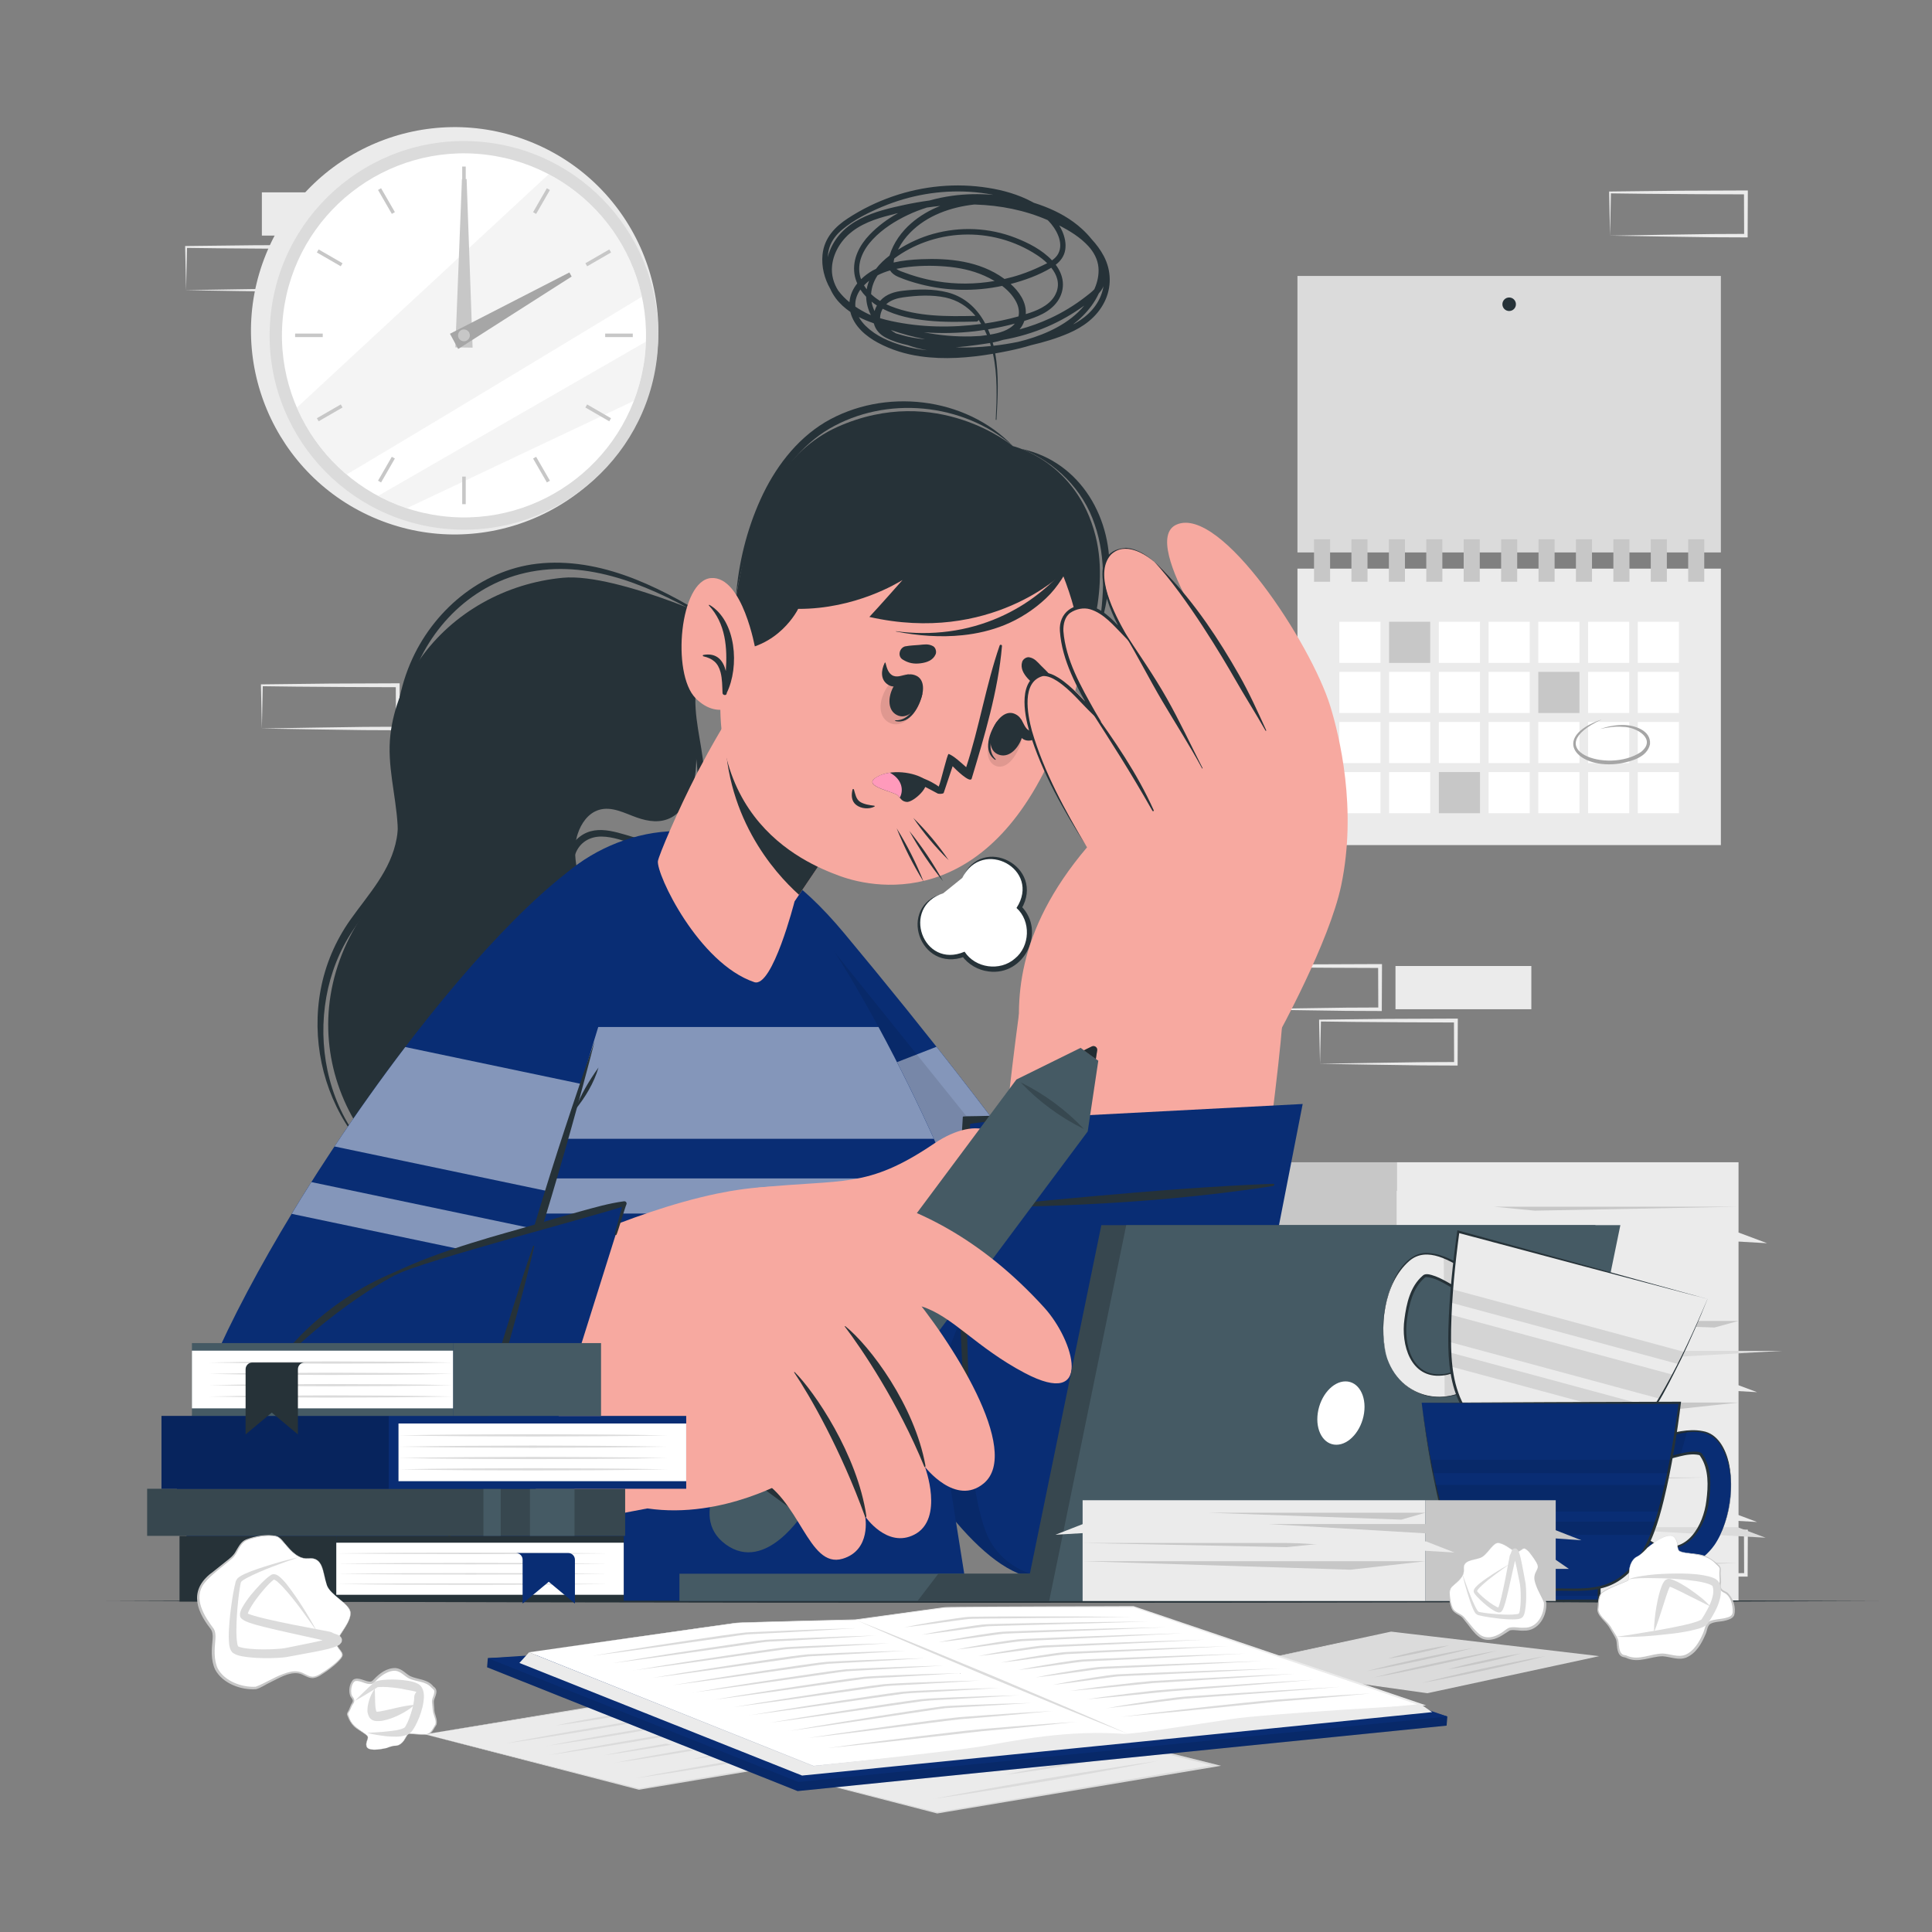 <svg xmlns="http://www.w3.org/2000/svg" viewBox="0 0 500 500"><rect x="0" y="0" width="500" height="500" fill="#808080" stroke="none"/><g id="freepik--background-complete--inject-14"><g><rect x="397.07" y="382.27" width="35.16" height="11.19" transform="translate(829.3 775.72) rotate(180)" style="fill:#ebebeb;"></rect><rect x="330.68" y="308.19" width="35.16" height="11.19" transform="translate(696.51 627.58) rotate(180)" style="fill:#ebebeb;"></rect><path d="M416.68,407.57c5.84-.1,20.81-.35,26.45-.41l8.71-.04-.46,.46-.04-11.19,.5,.5c-5.84-.02-20.73-.07-26.37-.15l-8.79-.11,.24-.24-.24,11.19h0Zm0,0l-.24-11.19v-.23h.24c4.39-.06,13.19-.16,17.58-.2l17.58-.07h.5v.5l-.05,11.19v.46h-.46l-8.87-.04c-5.6-.06-20.51-.31-26.29-.41h0Z" style="fill:#ebebeb;"></path><path d="M322,261.19c5.84-.1,20.81-.35,26.45-.41l8.71-.04-.46,.46-.04-11.19,.5,.5c-5.84-.02-20.73-.07-26.37-.15l-8.79-.11,.24-.24-.24,11.19h0Zm0,0l-.24-11.19v-.23h.24c4.39-.06,13.19-.16,17.58-.2l17.58-.07h.5v.5l-.05,11.19v.46h-.46l-8.87-.04c-5.6-.06-20.51-.31-26.29-.41h0Z" style="fill:#ebebeb;"></path><path d="M341.62,275.3c5.84-.1,20.81-.35,26.45-.41l8.71-.04-.46,.46-.04-11.19,.5,.5c-5.84-.02-20.73-.07-26.37-.15l-8.79-.11,.24-.24-.24,11.19h0Zm0,0l-.24-11.19v-.23h.24c4.39-.06,13.19-.16,17.58-.2l17.58-.07h.5v.5l-.05,11.19v.46h-.46l-8.87-.04c-5.6-.06-20.51-.31-26.29-.41h0Z" style="fill:#ebebeb;"></path><rect x="361.15" y="250" width="35.16" height="11.19" transform="translate(757.46 511.19) rotate(180)" style="fill:#ebebeb;"></rect><rect x="48.16" y="396.38" width="35.16" height="11.19" transform="translate(131.48 803.94) rotate(180)" style="fill:#ebebeb;"></rect><rect x="67.77" y="49.79" width="35.16" height="11.19" transform="translate(170.7 110.76) rotate(180)" style="fill:#ebebeb;"></rect><path d="M48.16,75.09c5.84-.1,20.81-.35,26.45-.41l8.71-.04-.46,.46-.04-11.19,.5,.5c-5.84-.02-20.73-.07-26.37-.15l-8.79-.11,.24-.24-.24,11.19h0Zm0,0l-.24-11.19v-.23h.24c4.39-.06,13.19-.16,17.58-.2l17.58-.07h.5v.5l-.05,11.19v.46h-.46l-8.87-.04c-5.6-.06-20.51-.31-26.29-.41h0Z" style="fill:#ebebeb;"></path><path d="M416.68,60.98c5.84-.1,20.81-.35,26.45-.41l8.71-.04-.46,.46-.04-11.19,.5,.5c-5.84-.02-20.73-.07-26.37-.15l-8.79-.11,.24-.24-.24,11.19h0Zm0,0l-.24-11.19v-.23h.24c4.39-.06,13.19-.16,17.58-.2l17.58-.07h.5v.5l-.05,11.19v.46h-.46l-8.87-.04c-5.6-.06-20.51-.31-26.29-.41h0Z" style="fill:#ebebeb;"></path><path d="M67.77,188.53c5.84-.1,20.81-.35,26.45-.41l8.71-.04-.46,.46-.04-11.19,.5,.5c-5.84-.02-20.73-.07-26.37-.15l-8.79-.11,.24-.24-.24,11.19h0Zm0,0l-.24-11.19v-.23h.24c4.39-.06,13.19-.16,17.58-.2l17.58-.07h.5v.5l-.05,11.19v.46h-.46l-8.87-.04c-5.6-.06-20.51-.31-26.29-.41h0Z" style="fill:#ebebeb;"></path></g><g><rect x="361.45" y="300.79" width="88.48" height="113.55" transform="translate(811.38 715.13) rotate(180)" style="fill:#ebebeb;"></rect><rect x="327.82" y="300.79" width="33.63" height="113.55" transform="translate(689.27 715.13) rotate(180)" style="fill:#c7c7c7;"></rect><polygon points="449.93 362.98 361.45 362.98 430.55 365.07 449.93 362.98" style="fill:#c7c7c7;"></polygon><polygon points="361.45 404.5 449.93 404.5 380.83 406.6 361.45 404.5" style="fill:#c7c7c7;"></polygon><polygon points="449.93 341.85 393.88 341.85 443.7 343.56 449.93 341.85" style="fill:#c7c7c7;"></polygon><polygon points="361.45 392.52 417.49 392.52 367.67 394.23 361.45 392.52" style="fill:#c7c7c7;"></polygon><polygon points="361.45 328.7 417.49 328.7 367.67 330.41 361.45 328.7" style="fill:#c7c7c7;"></polygon><polygon points="428.7 332.79 365.49 332.79 376.02 333.82 428.7 332.79" style="fill:#c7c7c7;"></polygon><polygon points="430.7 370.81 367.49 370.81 378.02 371.84 430.7 370.81" style="fill:#c7c7c7;"></polygon><polygon points="441.33 382.37 378.11 382.37 388.65 383.39 441.33 382.37" style="fill:#c7c7c7;"></polygon><polygon points="449.87 312.29 386.65 312.29 397.19 313.32 449.87 312.29" style="fill:#c7c7c7;"></polygon><polygon points="402.45 349.6 361.45 349.6 354.12 352.34 402.45 349.6" style="fill:#ebebeb;"></polygon><polygon points="392.57 385.93 351.56 385.93 344.24 388.67 392.57 385.93" style="fill:#ebebeb;"></polygon><polygon points="401.59 397.96 360.58 397.96 353.25 400.69 401.59 397.96" style="fill:#ebebeb;"></polygon><polygon points="401.59 317.63 360.58 317.63 353.25 320.37 401.59 317.63" style="fill:#ebebeb;"></polygon><polygon points="461.23 349.6 420.22 349.6 412.89 352.34 461.23 349.6" style="fill:#dbdbdb;"></polygon><polygon points="408.98 319 449.99 319 457.32 321.74 408.98 319" style="fill:#ebebeb;"></polygon><polygon points="406.39 391.15 447.4 391.15 454.73 393.89 406.39 391.15" style="fill:#ebebeb;"></polygon><polygon points="406.39 357.56 447.4 357.56 454.73 360.29 406.39 357.56" style="fill:#ebebeb;"></polygon><polygon points="408.61 395.22 449.62 395.22 456.94 397.96 408.61 395.22" style="fill:#dbdbdb;"></polygon><polygon points="361.45 385.93 328.52 385.93 321.19 388.67 361.45 385.93" style="fill:#c7c7c7;"></polygon><polygon points="349.95 373.64 324.42 373.64 327.82 371.4 349.95 373.64" style="fill:#c7c7c7;"></polygon></g><g><g><rect x="335.78" y="71.42" width="109.58" height="71.55" style="fill:#dbdbdb;"></rect><rect x="335.78" y="147.16" width="109.58" height="71.55" style="fill:#ebebeb;"></rect><g><rect x="346.62" y="160.91" width="10.65" height="10.65" style="fill:#fff;"></rect><rect x="359.49" y="160.91" width="10.65" height="10.65" style="fill:#c7c7c7;"></rect><rect x="372.37" y="160.91" width="10.65" height="10.65" style="fill:#fff;"></rect><rect x="385.24" y="160.91" width="10.65" height="10.65" style="fill:#fff;"></rect><rect x="398.11" y="160.91" width="10.65" height="10.65" style="fill:#fff;"></rect><rect x="410.99" y="160.91" width="10.65" height="10.65" style="fill:#fff;"></rect><rect x="423.86" y="160.91" width="10.65" height="10.65" style="fill:#fff;"></rect><rect x="346.62" y="173.88" width="10.65" height="10.65" style="fill:#fff;"></rect><rect x="359.49" y="173.88" width="10.65" height="10.65" style="fill:#fff;"></rect><rect x="372.37" y="173.88" width="10.65" height="10.65" style="fill:#fff;"></rect><rect x="385.24" y="173.88" width="10.65" height="10.65" style="fill:#fff;"></rect><rect x="398.11" y="173.88" width="10.65" height="10.65" style="fill:#c7c7c7;"></rect><rect x="410.99" y="173.88" width="10.65" height="10.65" style="fill:#fff;"></rect><rect x="423.86" y="173.88" width="10.65" height="10.65" style="fill:#fff;"></rect><rect x="346.62" y="186.84" width="10.65" height="10.65" style="fill:#fff;"></rect><rect x="359.49" y="186.84" width="10.65" height="10.65" style="fill:#fff;"></rect><rect x="372.37" y="186.84" width="10.65" height="10.65" style="fill:#fff;"></rect><rect x="385.24" y="186.84" width="10.65" height="10.65" style="fill:#fff;"></rect><rect x="398.11" y="186.84" width="10.65" height="10.65" style="fill:#fff;"></rect><rect x="410.99" y="186.84" width="10.65" height="10.65" style="fill:#fff;"></rect><rect x="423.86" y="186.84" width="10.65" height="10.65" style="fill:#fff;"></rect><rect x="346.62" y="199.81" width="10.65" height="10.65" style="fill:#fff;"></rect><rect x="359.49" y="199.81" width="10.65" height="10.65" style="fill:#fff;"></rect><rect x="372.37" y="199.81" width="10.65" height="10.65" style="fill:#c7c7c7;"></rect><rect x="385.24" y="199.81" width="10.65" height="10.65" style="fill:#fff;"></rect><rect x="398.11" y="199.81" width="10.65" height="10.65" style="fill:#fff;"></rect><rect x="410.99" y="199.81" width="10.65" height="10.65" style="fill:#fff;"></rect><rect x="423.86" y="199.81" width="10.65" height="10.65" style="fill:#fff;"></rect></g><g><rect x="340.07" y="139.56" width="4.16" height="11" style="fill:#c7c7c7;"></rect><rect x="349.75" y="139.56" width="4.16" height="11" style="fill:#c7c7c7;"></rect><rect x="359.44" y="139.56" width="4.16" height="11" style="fill:#c7c7c7;"></rect><rect x="369.12" y="139.56" width="4.16" height="11" style="fill:#c7c7c7;"></rect><rect x="378.8" y="139.56" width="4.16" height="11" style="fill:#c7c7c7;"></rect><rect x="388.49" y="139.56" width="4.16" height="11" style="fill:#c7c7c7;"></rect><rect x="398.17" y="139.56" width="4.16" height="11" style="fill:#c7c7c7;"></rect><rect x="407.85" y="139.56" width="4.16" height="11" style="fill:#c7c7c7;"></rect><rect x="417.54" y="139.56" width="4.16" height="11" style="fill:#c7c7c7;"></rect><rect x="427.22" y="139.56" width="4.16" height="11" style="fill:#c7c7c7;"></rect><rect x="436.9" y="139.56" width="4.16" height="11" style="fill:#c7c7c7;"></rect></g><path d="M392.32,78.74c0,.97-.78,1.75-1.75,1.75s-1.75-.78-1.75-1.75,.78-1.75,1.75-1.75,1.75,.78,1.75,1.75Z" style="fill:#263238;"></path><path d="M414.61,186.16c-16.66,7.69,1.42,14.28,10.06,8.46,4.19-3.33-1.12-6.51-4.68-6.51-1.97-.17-3.97,.12-5.93,.57,1.9-.66,3.91-1.06,5.95-1.06,2.91,.03,7.32,1.33,7.01,4.99-.75,3.36-4.71,4.38-7.58,4.95-11.13,1.83-18.6-6.7-4.82-11.4h0Z" style="fill:#a6a6a6;"></path></g><g><circle cx="117.66" cy="85.62" r="52.7" transform="translate(-5.96 162.37) rotate(-67.88)" style="fill:#ebebeb;"></circle><circle cx="120.07" cy="86.79" r="50.29" transform="translate(26.81 201.91) rotate(-86.85)" style="fill:#dbdbdb;"></circle><circle cx="120.07" cy="86.79" r="47.11" transform="translate(19.34 195.43) rotate(-83.02)" style="fill:#fff;"></circle><path d="M166.12,76.79c-21.45,13-56.71,34.32-76.42,46.01-5.53-4.67-9.96-10.58-12.87-17.31l65.18-60.41c12.14,6.39,21.14,17.93,24.11,31.71Z" style="fill:#ebebeb; opacity:.5;"></path><path d="M167.15,88.43c-.18,5.38-1.27,10.53-3.11,15.31l-58.76,27.79c-2.58-.85-5.06-1.92-7.42-3.19,17.75-10.26,50.18-28.92,69.29-39.91Z" style="fill:#ebebeb; opacity:.5;"></path><g><rect x="119.62" y="43.1" width=".91" height="7.14" style="fill:#c7c7c7;"></rect><rect x="99.56" y="48.47" width=".91" height="7.14" transform="translate(-12.62 56.97) rotate(-30)" style="fill:#c7c7c7;"></rect><rect x="84.87" y="63.16" width=".91" height="7.14" transform="translate(-15.13 107.26) rotate(-60)" style="fill:#c7c7c7;"></rect><rect x="76.38" y="86.33" width="7.14" height=".91" style="fill:#c7c7c7;"></rect><rect x="81.76" y="106.39" width="7.14" height=".91" transform="translate(-41.99 56.98) rotate(-30)" style="fill:#c7c7c7;"></rect><rect x="96.44" y="121.08" width="7.14" height=".91" transform="translate(-55.23 147.46) rotate(-60.03)" style="fill:#c7c7c7;"></rect><rect x="119.62" y="123.34" width=".91" height="7.14" style="fill:#c7c7c7;"></rect><rect x="139.68" y="117.97" width=".91" height="7.14" transform="translate(-41.99 86.35) rotate(-30)" style="fill:#c7c7c7;"></rect><rect x="154.36" y="103.28" width=".91" height="7.14" transform="translate(-15.13 187.5) rotate(-60)" style="fill:#c7c7c7;"></rect><rect x="156.62" y="86.33" width="7.14" height=".91" style="fill:#c7c7c7;"></rect><rect x="151.25" y="66.27" width="7.14" height=".91" transform="translate(-12.62 86.36) rotate(-30)" style="fill:#c7c7c7;"></rect><rect x="136.56" y="51.59" width="7.14" height=".91" transform="translate(25.05 147.44) rotate(-60.03)" style="fill:#c7c7c7;"></rect></g><g><polygon points="120.76 46.33 122.31 89.97 117.84 89.91 119.55 46.32 120.76 46.33" style="fill:#c7c7c7;"></polygon><polygon points="147.94 71.57 118.58 90.31 116.45 86.38 147.36 70.51 147.94 71.57" style="fill:#a6a6a6;"></polygon><path d="M121.6,86.79c0,.84-.68,1.53-1.53,1.53s-1.53-.68-1.53-1.53,.68-1.53,1.53-1.53,1.53,.68,1.53,1.53Z" style="fill:#c7c7c7;"></path></g></g></g><g><g><polygon points="318.87 431.11 360.04 422.42 412.35 428.68 369.4 438.02 318.87 431.11" style="fill:#dbdbdb;"></polygon><path d="M318.87,431.11s41.15-8.85,41.16-8.85c0,0,52.34,6.18,52.35,6.17l1.49,.18-1.46,.32s-42.99,9.26-43,9.27c-.03,.02-50.5-7.09-50.54-7.08h0Zm0,0s50.74,6.75,50.49,6.74l42.93-9.41,.02,.49s-52.47-6.37-52.25-6.36l-41.2,8.54h0Z" style="fill:#dbdbdb;"></path></g><g><path d="M367.76,435.6c2.53-.67,5.14-1.29,7.76-1.91,2.61-.62,5.28-1.21,7.95-1.8,2.69-.58,5.37-1.15,8.12-1.7l4.12-.82c1.4-.26,2.77-.53,4.19-.77-1.26,.34-2.56,.65-3.84,.98l-3.92,.93c-2.61,.62-5.28,1.21-7.95,1.79-2.69,.58-5.37,1.15-8.12,1.7-2.73,.55-5.48,1.09-8.31,1.59Z" style="fill:#c7c7c7;"></path><path d="M374.57,432.06c2.91-.86,6.03-1.59,9.21-2.29,3.2-.69,6.45-1.34,9.92-1.87-2.91,.86-6.03,1.59-9.21,2.29-3.2,.69-6.45,1.34-9.92,1.87Z" style="fill:#c7c7c7;"></path><path d="M355.36,434.18c2.53-.67,5.14-1.29,7.76-1.91,2.61-.62,5.28-1.21,7.95-1.8,2.69-.58,5.37-1.15,8.12-1.7l4.12-.82c1.4-.26,2.77-.53,4.19-.77-1.26,.34-2.56,.65-3.84,.98l-3.92,.93c-2.61,.62-5.28,1.21-7.95,1.79-2.69,.58-5.37,1.15-8.12,1.7-2.73,.55-5.48,1.09-8.31,1.59Z" style="fill:#c7c7c7;"></path><path d="M353.77,432.47c4.31-1.16,8.83-2.2,13.41-3.2,4.6-.99,9.25-1.95,14.11-2.78-4.31,1.16-8.83,2.2-13.41,3.2-4.6,.99-9.25,1.95-14.11,2.78Z" style="fill:#c7c7c7;"></path><path d="M359.16,429.25c2.38-.74,4.97-1.36,7.61-1.94,2.67-.57,5.39-1.11,8.32-1.52-2.38,.74-4.97,1.36-7.61,1.94-2.67,.57-5.39,1.11-8.32,1.52Z" style="fill:#c7c7c7;"></path></g></g><g><g><polygon points="109.96 448.84 167.09 439.55 222.21 453.39 165.37 463.01 109.96 448.84" style="fill:#ebebeb;"></polygon><path d="M109.96,448.84s57.13-9.46,57.14-9.46c.01-.01,55.16,13.77,55.18,13.77l1.16,.29-1.18,.2s-56.88,9.54-56.89,9.55c-.04,0-55.36-14.34-55.41-14.34h0Zm0,0s55.69,14.05,55.39,14.01l56.83-9.71-.02,.49-55.1-13.92c.32-.04-57.15,9.15-57.09,9.13h0Z" style="fill:#dbdbdb;"></path></g><path d="M164.57,460.19c3.72-.74,7.49-1.43,11.27-2.11,3.77-.69,7.58-1.34,11.39-1.99,3.82-.64,7.64-1.28,11.5-1.88l5.78-.9c1.94-.28,3.87-.58,5.83-.86-1.86,.38-3.74,.72-5.61,1.08l-5.66,1.03c-3.77,.69-7.58,1.34-11.39,1.99-3.82,.64-7.64,1.28-11.5,1.88-3.85,.61-7.71,1.21-11.62,1.76Z" style="fill:#dbdbdb;"></path><path d="M179.21,455.26c4.07-.9,8.28-1.66,12.52-2.39,4.26-.71,8.55-1.39,12.98-1.93-4.07,.9-8.28,1.66-12.52,2.39-4.26,.71-8.55,1.39-12.98,1.93Z" style="fill:#dbdbdb;"></path><path d="M158.94,456.25c3.25-.66,6.55-1.27,9.86-1.88,3.3-.61,6.64-1.18,9.98-1.75,3.35-.56,6.7-1.12,10.09-1.65l5.08-.78c1.71-.24,3.4-.51,5.13-.74-1.62,.34-3.27,.64-4.91,.96l-4.95,.91c-3.3,.61-6.64,1.18-9.98,1.75-3.35,.56-6.7,1.12-10.09,1.64-3.38,.53-6.77,1.05-10.21,1.52Z" style="fill:#dbdbdb;"></path><path d="M156.28,454.25c3-.62,6.06-1.19,9.12-1.75,3.06-.57,6.15-1.1,9.24-1.63,3.1-.52,6.21-1.04,9.34-1.52l4.71-.72c1.59-.22,3.16-.46,4.76-.67-1.5,.31-3.02,.6-4.54,.9l-4.58,.85c-3.06,.57-6.15,1.1-9.24,1.63-3.1,.52-6.21,1.04-9.35,1.52-3.13,.49-6.27,.97-9.47,1.4Z" style="fill:#dbdbdb;"></path><path d="M142.04,454.21c3.72-.74,7.49-1.43,11.27-2.11,3.77-.69,7.58-1.34,11.39-1.99,3.82-.64,7.64-1.28,11.5-1.88l5.78-.9c1.94-.28,3.87-.58,5.83-.86-1.86,.38-3.74,.72-5.61,1.08l-5.66,1.03c-3.77,.69-7.58,1.34-11.39,1.99-3.82,.64-7.64,1.28-11.5,1.88-3.85,.61-7.71,1.21-11.62,1.76Z" style="fill:#dbdbdb;"></path><path d="M141.57,451.84c3.29-.67,6.63-1.29,9.98-1.9,3.34-.62,6.72-1.19,10.1-1.77,3.39-.57,6.78-1.13,10.21-1.67l5.14-.79c1.73-.25,3.44-.51,5.19-.75-1.64,.34-3.31,.65-4.97,.97l-5.01,.92c-3.34,.61-6.72,1.19-10.1,1.77-3.39,.57-6.78,1.13-10.21,1.66-3.42,.54-6.85,1.06-10.33,1.54Z" style="fill:#dbdbdb;"></path><path d="M130.78,451.22c3.72-.74,7.49-1.43,11.27-2.11,3.77-.69,7.58-1.34,11.39-1.99,3.82-.64,7.64-1.28,11.5-1.88l5.78-.9c1.94-.28,3.87-.58,5.83-.86-1.86,.38-3.74,.72-5.61,1.08l-5.66,1.03c-3.77,.69-7.58,1.34-11.39,1.99-3.82,.64-7.64,1.28-11.5,1.88-3.85,.61-7.71,1.21-11.62,1.76Z" style="fill:#dbdbdb;"></path><path d="M143.87,446.55c4.33-.95,8.8-1.75,13.3-2.52,4.52-.76,9.06-1.48,13.75-2.06-4.33,.95-8.8,1.75-13.3,2.52-4.52,.76-9.07,1.48-13.75,2.06Z" style="fill:#dbdbdb;"></path></g><g><g><polygon points="172.14 451.15 244.74 439.34 314.79 456.93 242.56 469.15 172.14 451.15" style="fill:#ebebeb;"></polygon><path d="M172.14,451.15s72.59-11.97,72.61-11.98c.01-.01,70.08,17.52,70.1,17.52l1.16,.29-1.18,.2s-72.27,12.15-72.28,12.15c-.05,0-70.36-18.18-70.41-18.18h0Zm0,0s70.69,17.89,70.39,17.84l72.22-12.31-.02,.49-70.03-17.67c.32-.05-72.62,11.67-72.56,11.65h0Z" style="fill:#dbdbdb;"></path></g><path d="M241.54,465.57c4.73-.94,9.52-1.82,14.32-2.69,4.79-.87,9.63-1.7,14.47-2.53,4.85-.81,9.71-1.63,14.61-2.39l7.35-1.15c2.47-.36,4.92-.74,7.41-1.09-2.36,.48-4.75,.92-7.13,1.37l-7.19,1.31c-4.8,.87-9.63,1.7-14.48,2.53-4.85,.81-9.71,1.63-14.61,2.39-4.89,.77-9.8,1.54-14.76,2.24Z" style="fill:#dbdbdb;"></path><path d="M260.14,459.31c5.18-1.15,10.52-2.11,15.91-3.04,5.41-.91,10.86-1.77,16.49-2.45-5.17,1.15-10.52,2.11-15.92,3.04-5.41,.9-10.86,1.77-16.49,2.45Z" style="fill:#dbdbdb;"></path><path d="M234.38,460.56c4.13-.84,8.33-1.62,12.53-2.38,4.2-.77,8.44-1.5,12.69-2.23,4.26-.71,8.52-1.42,12.82-2.09l6.46-1c2.17-.31,4.33-.64,6.52-.94-2.06,.43-4.16,.81-6.24,1.22l-6.3,1.16c-4.2,.77-8.44,1.5-12.69,2.23-4.26,.71-8.52,1.42-12.82,2.09-4.3,.67-8.6,1.34-12.97,1.93Z" style="fill:#dbdbdb;"></path><path d="M231,458.02c3.82-.79,7.7-1.51,11.59-2.22,3.88-.72,7.81-1.39,11.74-2.07,3.94-.66,7.89-1.32,11.87-1.93l5.98-.92c2.02-.28,4.01-.59,6.04-.86-1.9,.4-3.84,.76-5.76,1.14l-5.82,1.08c-3.88,.72-7.81,1.39-11.74,2.07-3.94,.66-7.89,1.32-11.88,1.93-3.98,.62-7.97,1.23-12.03,1.77Z" style="fill:#dbdbdb;"></path><path d="M212.91,457.97c4.73-.94,9.52-1.82,14.32-2.69,4.79-.87,9.63-1.7,14.47-2.53,4.85-.81,9.71-1.63,14.61-2.39l7.35-1.15c2.47-.36,4.92-.74,7.41-1.09-2.36,.48-4.75,.92-7.13,1.38l-7.19,1.31c-4.8,.87-9.63,1.7-14.48,2.53-4.85,.81-9.71,1.63-14.61,2.39-4.89,.77-9.8,1.54-14.76,2.24Z" style="fill:#dbdbdb;"></path><path d="M212.31,454.96c4.18-.85,8.43-1.63,12.68-2.41,4.25-.78,8.54-1.52,12.84-2.25,4.31-.72,8.62-1.44,12.97-2.12l6.53-1.01c2.2-.32,4.38-.65,6.59-.95-2.09,.43-4.21,.82-6.31,1.24l-6.37,1.17c-4.25,.78-8.54,1.52-12.84,2.25-4.31,.72-8.62,1.44-12.97,2.12-4.35,.68-8.7,1.35-13.12,1.96Z" style="fill:#dbdbdb;"></path><path d="M198.6,454.17c4.73-.94,9.52-1.82,14.32-2.69,4.79-.87,9.63-1.7,14.47-2.53,4.85-.81,9.71-1.63,14.61-2.39l7.35-1.15c2.47-.36,4.92-.74,7.41-1.09-2.36,.48-4.75,.92-7.13,1.37l-7.19,1.31c-4.8,.87-9.63,1.7-14.48,2.53-4.85,.81-9.71,1.63-14.61,2.39-4.89,.77-9.8,1.54-14.76,2.24Z" style="fill:#dbdbdb;"></path><path d="M215.23,448.24c5.5-1.2,11.18-2.22,16.9-3.2,5.74-.96,11.52-1.88,17.48-2.62-5.5,1.2-11.18,2.23-16.9,3.2-5.74,.96-11.52,1.88-17.48,2.62Z" style="fill:#dbdbdb;"></path></g></g><g id="freepik--Table--inject-14"><path d="M27.39,414.34c147-.61,311.91-.62,458.91,0-147,.62-311.91,.61-458.91,0h0Z" style="fill:#263238;"></path></g><g id="freepik--Book_2--inject-14"><g><g><polygon points="126.06 431.49 126.25 429.13 297.13 421.95 374.57 444.23 374.38 446.59 206.42 463.53 126.06 431.49" style="fill:#092D74;"></polygon><polygon points="126.06 431.49 126.25 429.13 297.13 421.95 374.57 444.23 374.38 446.59 206.42 463.53 126.06 431.49" style="opacity:.1;"></polygon></g><polygon points="126.25 429.13 297.46 417.77 374.57 444.23 206.61 461.17 126.25 429.13" style="fill:#092D74;"></polygon><g><g><path d="M136.93,427.62l73.58,29.42,157.4-15.82-74.56-25.39s-46.73,.03-48.92,.23c-2.19,.2-23.03,3.14-23.03,3.14,0,0-28.96,.63-30.94,.83-1.98,.2-53.53,7.58-53.53,7.58Z" style="fill:#fff;"></path><path d="M136.93,427.62l73.61,29.34c-.2,0,157.38-15.98,157.34-15.99l-.06,.49s-74.71-25.52-74.48-25.46c-6.83,0-39.05,.03-45.1,.1-1.35,.06-3.18-.05-4.49,.17l-4.47,.6-17.87,2.42c-3.8,.09-23.16,.52-26.57,.63-1.44,.08-3.86,.04-5.3,.3-7.1,.99-44.77,6.29-52.62,7.39h0Zm0,0c8.12-1.17,45.43-6.47,52.6-7.51,1.43-.27,3.81-.23,5.31-.31,3.22-.11,22.9-.6,26.55-.69l17.88-2.46,4.47-.61c1.29-.23,3.19-.12,4.51-.18,5.89-.08,38.52-.17,45.1-.2,.07-.01,74.58,25.31,74.64,25.32l1.09,.37-1.15,.11s-157.44,15.67-157.45,15.65l-73.55-29.5h0Z" style="fill:#ebebeb;"></path></g><g><path d="M221.4,419.2c5.78,2.55,11.59,5.07,17.44,7.57l17.62,7.46,17.77,7.36c5.94,2.44,11.93,4.85,17.94,7.25-5.78-2.55-11.59-5.07-17.44-7.57l-17.62-7.46-17.77-7.36c-5.94-2.44-11.93-4.85-17.94-7.25Z" style="fill:#dbdbdb;"></path><path d="M153.59,428.49c5.61-.73,11.19-1.48,16.76-2.26l16.68-2.37,4.16-.6c.69-.09,1.4-.2,2.06-.27,.7-.06,1.45-.08,2.17-.12l8.72-.45c5.81-.31,11.61-.67,17.4-1.05-5.87,.17-11.73,.38-17.59,.62l-8.77,.38c-.73,.04-1.46,.05-2.2,.11-.76,.08-1.44,.18-2.15,.26l-4.19,.57c-5.54,.82-11.09,1.63-16.6,2.49-5.51,.85-11,1.75-16.46,2.68Z" style="fill:#dbdbdb;"></path><path d="M158.72,430.4c5.61-.73,11.19-1.48,16.76-2.26l16.68-2.37,4.16-.6c.69-.09,1.4-.2,2.06-.27,.7-.06,1.45-.08,2.17-.12l8.72-.46c5.81-.31,11.61-.67,17.4-1.05-5.87,.17-11.73,.38-17.59,.62l-8.77,.38c-.73,.04-1.46,.05-2.2,.11-.76,.08-1.44,.18-2.15,.27l-4.19,.58c-5.54,.82-11.09,1.63-16.6,2.49-5.51,.85-11,1.75-16.46,2.68Z" style="fill:#dbdbdb;"></path><path d="M163.86,432.3c5.48-.71,10.94-1.44,16.38-2.21l16.3-2.31,4.07-.58c1.39-.18,2.66-.42,4.06-.47l8.52-.46c5.69-.31,11.36-.64,17.03-1-5.74,.15-11.47,.34-17.19,.57-2.86,.1-5.71,.24-8.57,.39-1.47,.05-2.87,.3-4.22,.46l-4.09,.57c-5.41,.8-10.84,1.6-16.22,2.44-5.39,.84-10.75,1.71-16.08,2.62Z" style="fill:#dbdbdb;"></path><path d="M169,434.21c5.4-.7,10.78-1.42,16.15-2.18l16.07-2.28c2.67-.36,5.37-.82,8-1.08l8.38-.46c5.6-.31,11.2-.63,16.78-1-5.66,.14-11.31,.33-16.94,.55-2.82,.11-5.62,.24-8.45,.39-2.86,.28-5.45,.69-8.16,1.06-5.34,.79-10.68,1.57-15.98,2.41-5.31,.82-10.59,1.69-15.85,2.58Z" style="fill:#dbdbdb;"></path><path d="M174.14,436.12c5.38-.7,10.75-1.42,16.09-2.17l16.01-2.27c2.66-.36,5.35-.81,7.97-1.09,2.75-.18,5.57-.3,8.35-.46,5.58-.31,11.16-.63,16.72-1-5.64,.14-11.27,.33-16.88,.55-2.81,.11-5.6,.24-8.42,.4-2.84,.29-5.43,.69-8.12,1.07-5.32,.79-10.64,1.57-15.92,2.4-5.29,.82-10.55,1.69-15.79,2.57Z" style="fill:#dbdbdb;"></path><path d="M179.28,438.03c5.36-.7,10.71-1.41,16.04-2.16l15.96-2.26c2.65-.36,5.33-.8,7.94-1.1,2.73-.18,5.55-.3,8.32-.46,5.56-.31,11.12-.63,16.67-.99-5.62,.14-11.23,.32-16.83,.55-2.81,.11-5.58,.24-8.4,.4-2.81,.31-5.4,.7-8.08,1.08-5.3,.79-10.61,1.56-15.87,2.39-5.28,.82-10.52,1.68-15.74,2.57Z" style="fill:#dbdbdb;"></path><path d="M184.41,439.93c5.29-.69,10.57-1.39,15.83-2.13l15.75-2.23c2.62-.36,5.25-.78,7.85-1.1,2.62-.23,5.45-.32,8.17-.48,5.49-.31,10.98-.63,16.45-.99-5.55,.13-11.09,.32-16.61,.53-2.77,.13-5.49,.21-8.3,.43-2.72,.33-5.31,.7-7.94,1.08-5.23,.78-10.47,1.54-15.66,2.37-5.21,.81-10.38,1.66-15.54,2.53Z" style="fill:#dbdbdb;"></path><path d="M189.55,441.84c5.29-.69,10.57-1.39,15.83-2.13l15.75-2.23c2.62-.36,5.25-.78,7.85-1.1,2.62-.23,5.45-.32,8.17-.48,5.49-.31,10.98-.63,16.45-.99-5.55,.13-11.09,.32-16.61,.53-2.77,.13-5.49,.21-8.3,.43-2.72,.33-5.31,.7-7.94,1.08-5.23,.78-10.47,1.54-15.66,2.37-5.21,.81-10.38,1.66-15.54,2.53Z" style="fill:#dbdbdb;"></path><path d="M193.78,443.93c5.37-.71,10.72-1.43,16.05-2.18l15.98-2.28,7.97-1.13c2.61-.26,5.51-.34,8.27-.51,5.57-.31,11.14-.64,16.7-1-5.63,.14-11.25,.32-16.86,.54-2.81,.14-5.57,.2-8.43,.46-2.71,.35-5.37,.72-8.03,1.12-5.3,.8-10.62,1.57-15.89,2.42-5.28,.82-10.53,1.69-15.76,2.58Z" style="fill:#dbdbdb;"></path><path d="M198.92,445.89c5.35-.71,10.69-1.44,16-2.2l15.92-2.3,7.95-1.14c2.59-.28,5.49-.35,8.24-.52,5.56-.31,11.11-.64,16.66-1-5.62,.13-11.23,.32-16.82,.54-2.81,.15-5.56,.19-8.41,.47-2.69,.36-5.35,.72-8,1.13-5.28,.8-10.58,1.58-15.83,2.43-5.26,.83-10.49,1.7-15.71,2.6Z" style="fill:#dbdbdb;"></path><path d="M204.07,447.99c5.18-.72,10.36-1.44,15.51-2.21,5.17-.74,10.28-1.55,15.43-2.3l7.71-1.15c1.3-.21,2.49-.33,3.89-.39l4.05-.22c5.4-.31,10.8-.63,16.19-.99-5.47,.12-10.92,.3-16.36,.52l-4.07,.19c-.68,.04-1.36,.06-2.05,.13-.71,.07-1.34,.17-2,.26-2.6,.36-5.17,.74-7.74,1.14-5.12,.8-10.26,1.58-15.34,2.44-5.1,.83-10.16,1.7-15.22,2.59Z" style="fill:#dbdbdb;"></path><path d="M209.2,449.78c5.26-.61,10.52-1.23,15.75-1.89,5.25-.63,10.45-1.34,15.68-1.99,2.61-.31,5.24-.69,7.81-.96l8.03-.66c5.34-.47,10.68-.95,15.99-1.49-5.42,.3-10.82,.65-16.21,1.02l-8.06,.6c-2.73,.27-5.29,.62-7.91,.96-5.2,.7-10.43,1.37-15.6,2.13-5.19,.72-10.34,1.5-15.49,2.28Z" style="fill:#dbdbdb;"></path><path d="M286.3,442.1c5.01-.54,9.95-1.16,14.87-1.81l3.7-.46c1.22-.17,2.42-.26,3.72-.35l7.63-.55,15.24-1.14c5.08-.38,10.14-.82,15.21-1.22-5.11,.3-10.24,.57-15.35,.9l-15.31,.98-7.64,.51c-1.25,.08-2.6,.17-3.84,.33-1.25,.15-2.47,.33-3.7,.5-4.92,.68-9.76,1.45-14.53,2.32Z" style="fill:#dbdbdb;"></path><path d="M281.36,439.76c4.91-.4,9.79-.85,14.63-1.37,2.43-.23,4.85-.52,7.25-.71l7.37-.56,14.73-1.16c4.91-.38,9.79-.83,14.69-1.24-4.94,.31-9.9,.58-14.83,.92l-14.8,1c-4.89,.36-9.93,.63-14.71,1.25-4.83,.54-9.6,1.17-14.33,1.87Z" style="fill:#dbdbdb;"></path><path d="M276.57,437.64c4.88-.39,9.73-.83,14.53-1.34l7.21-.72,7.35-.45,14.72-.93c4.91-.31,9.79-.68,14.68-1.02-4.94,.23-9.89,.42-14.82,.68l-14.79,.77-7.39,.42c-2.47,.2-4.84,.49-7.24,.76-4.8,.53-9.54,1.16-14.24,1.84Z" style="fill:#dbdbdb;"></path><path d="M272.47,436.04c4.84-.53,9.55-1.24,14.29-1.87,1.22-.14,2.3-.34,3.54-.37l3.72-.18,7.45-.34c9.93-.46,19.84-.95,29.75-1.49-9.99,.29-19.96,.62-29.91,1.01l-7.46,.31-3.73,.16c-1.26,.04-2.55,.2-3.71,.37-4.74,.69-9.4,1.46-13.92,2.4Z" style="fill:#dbdbdb;"></path><path d="M267.98,434.12c4.84-.53,9.55-1.24,14.29-1.87,1.22-.14,2.3-.34,3.54-.37l3.72-.18,7.45-.34c9.93-.46,19.84-.95,29.75-1.49-9.99,.29-19.96,.62-29.91,1.01l-7.46,.31-3.73,.16c-1.26,.04-2.55,.2-3.71,.37-4.74,.69-9.4,1.46-13.92,2.4Z" style="fill:#dbdbdb;"></path><path d="M263.49,432.2c4.84-.53,9.55-1.24,14.29-1.87,1.22-.14,2.3-.34,3.54-.37l3.72-.18,7.45-.34c9.93-.46,19.84-.95,29.75-1.49-9.99,.29-19.96,.62-29.91,1.01l-7.46,.31-3.73,.16c-1.26,.04-2.55,.2-3.72,.37-4.74,.69-9.4,1.46-13.92,2.4Z" style="fill:#dbdbdb;"></path><path d="M259,430.28c4.84-.53,9.55-1.24,14.29-1.87,1.22-.14,2.3-.34,3.54-.37l3.72-.18,7.45-.34c9.93-.46,19.85-.95,29.75-1.49-9.99,.29-19.96,.62-29.91,1.01l-7.46,.31-3.73,.16c-1.26,.04-2.55,.2-3.71,.37-4.74,.69-9.4,1.46-13.92,2.4Z" style="fill:#dbdbdb;"></path><path d="M253.15,428.59c4.84-.53,9.55-1.24,14.29-1.87,1.22-.14,2.3-.34,3.54-.37l3.72-.18,7.45-.34c9.93-.46,19.84-.95,29.75-1.49-9.99,.29-19.96,.62-29.91,1.01l-7.46,.31-3.73,.16c-1.26,.04-2.55,.2-3.71,.37-4.74,.69-9.4,1.46-13.92,2.4Z" style="fill:#dbdbdb;"></path><path d="M247.46,426.92c4.84-.53,9.55-1.24,14.29-1.87,1.22-.14,2.3-.34,3.54-.37l3.72-.18,7.45-.34c9.93-.46,19.84-.95,29.75-1.49-9.99,.29-19.96,.62-29.91,1.01l-7.46,.31-3.73,.16c-1.26,.04-2.55,.2-3.72,.37-4.74,.69-9.4,1.46-13.92,2.4Z" style="fill:#dbdbdb;"></path><path d="M242.97,425c4.83-.53,9.53-1.24,14.26-1.87,1.21-.14,2.3-.35,3.53-.37l3.72-.15,7.46-.27c9.94-.37,19.88-.77,29.8-1.21-10,.19-19.98,.43-29.94,.73l-7.47,.24-3.74,.13c-1.28,.03-2.55,.2-3.72,.36-4.73,.69-9.38,1.46-13.9,2.4Z" style="fill:#dbdbdb;"></path><path d="M238.48,423.08c4.82-.53,9.52-1.24,14.24-1.86,1.21-.14,2.31-.35,3.52-.37l3.72-.12,7.47-.2c9.95-.27,19.91-.55,29.85-.89-10,.08-20,.22-29.97,.41l-7.48,.17-3.74,.1c-1.3,.02-2.55,.2-3.72,.36-4.72,.69-9.37,1.45-13.87,2.4Z" style="fill:#dbdbdb;"></path><path d="M233.99,421.16c4.81-.53,9.5-1.23,14.21-1.86,1.2-.13,2.31-.36,3.5-.36l3.72-.06,7.48-.07c9.98-.1,19.95-.21,29.92-.36-10.02-.1-20.02-.14-30.02-.12l-7.49,.04-3.75,.05c-1.33,.01-2.55,.2-3.72,.36-4.71,.68-9.35,1.45-13.85,2.39Z" style="fill:#dbdbdb;"></path><path d="M214.38,452.38c5.37-.54,10.72-1.09,16.06-1.68l15.98-1.79c2.66-.29,5.33-.63,7.96-.9l8.08-.75c5.38-.52,10.74-1.07,16.08-1.66-5.45,.36-10.88,.77-16.3,1.2l-8.11,.68c-2.73,.27-5.37,.56-8.04,.88-5.31,.64-10.63,1.25-15.91,1.93-5.29,.66-10.56,1.36-15.81,2.08Z" style="fill:#dbdbdb;"></path><path d="M289.94,444.33c5.42-.48,10.83-.97,16.21-1.5l16.14-1.62,8.04-.81,8.15-.66c5.43-.46,10.84-.95,16.23-1.48-5.5,.3-10.97,.65-16.43,1.03l-8.18,.6c-2.76,.24-5.42,.51-8.11,.79-5.36,.58-10.73,1.13-16.07,1.75-5.35,.6-10.67,1.25-15.98,1.91Z" style="fill:#dbdbdb;"></path></g><path d="M367.9,441.22l2.74,1.88-76.53,7.75-86.53,8.66-73.16-29.14,2.5-2.75,73.58,29.42s35.71-3.8,43.63-5.1c7.91-1.3,22.26-4.51,38.03-3.11,0,0,18.05-2.62,26.59-3.95s49.15-3.66,49.15-3.66Z" style="fill:#ebebeb;"></path></g></g></g><g id="freepik--Character--inject-14"><g><g><g><path d="M191.04,163.21c-1.49,.39-2.9,1.05-4.14,1.99-5.6,4.26-7.11,11.63-7.17,18.24-.04,7.08,1.55,14.66-.86,21.49-.94,2.67-2.56,5.2-5.07,6.6-2.84,1.57-6.05,1.08-8.97,.05-3.08-1.07-6.5-3.02-9.86-1.97-2.79,.86-4.6,3.55-5.46,6.21-2.24,6.9,1.78,14.16,2.37,21.04,.65,7.36-.97,14.79-4.6,21.24-3.38,6.02-8.63,10.9-14.75,14.06-2.98,1.54-6.22,2.7-9.51,3.33-3.7,.69-7.48,.57-11.2,1.09-3.45,.5-7.25,1.74-9.27,4.78-1.57,2.35-1.94,12.77,5.41,23.2,.53,.75-.86,1.65-1.66,1.08-1.57-1.06-3.06-2.21-4.48-3.45-11.83-10.3-18.18-25.94-16.66-41.58,.82-8.36,3.77-16.32,8.39-23.29,2.57-3.86,5.5-7.56,7.4-11.82,1.69-3.8,2.17-7.86,1.95-11.98-.45-7.85-2.77-15.48-1.86-23.4,.83-7.06,3.62-13.8,7.7-19.6,8.57-12.11,22.2-19.58,36.89-20.99,14.48-1.38,46.22,13.45,45.4,13.68Z" style="fill:#263238;"></path><path d="M190.57,163.34c-2.82,1.12-5.59,2.55-7.66,4.82-1.86,2.05-3.05,4.63-3.69,7.31-1.45,6.03-.33,12.08,.59,18.09,.86,5.65,1.48,11.67-1.14,16.97-1.11,2.24-2.76,4.35-4.92,5.65-2.45,1.48-5.24,1.58-7.98,.95-4.99-1.16-10.92-4.21-15.67-.64-4.59,3.44-3.89,10.35-3.43,15.36,1.13,12.2,4.4,27.86-6.03,37.2-5.28,4.73-12.71,7.41-19.5,9.04-4.9,1.17-11.11,2.62-13.51,7.58-.09,.18,.21,.28,.3,.1,2.62-5.21,9.1-5.58,14.16-6.57,5.93-1.16,11.97-3.25,17.04-6.59,5.23-3.44,8.49-8.62,9.89-14.68,1.43-6.16,1.02-12.46,.3-18.68-.37-3.19-.81-6.37-1.08-9.57-.25-2.88-.38-5.94,.66-8.69,1.1-2.94,3.66-4.51,6.76-4.49,3.04,.02,5.84,1.2,8.73,1.95,2.59,.67,5.26,.98,7.84,.13,2.07-.68,3.88-1.97,5.33-3.57,3.34-3.68,4.73-8.64,4.7-13.53-.04-6.94-2.38-13.65-2.3-20.59,.04-3.54,.66-7.23,2.56-10.28,2-3.2,5.16-4.85,8.38-6.58,.43-.23,.12-.86-.33-.68Z" style="fill:#263238;"></path><path d="M140.36,145.76c-14.82,1.15-27.5,11.41-33.61,24.64-3.43,7.42-4.74,15.57-4.41,23.7,.31,7.59,1.67,15.3,.32,22.86-1.49,8.37-7.29,14.43-12.02,21.12-3.83,5.43-6.44,11.55-7.66,18.09-2.34,12.53,.45,25.96,7.74,36.44,.93,1.33,1.91,2.62,2.97,3.86,.13,.16,.37-.05,.24-.21-8.24-9.83-11.46-23.27-9.84-35.88,.8-6.21,2.79-12.25,6-17.64,3.96-6.65,9.84-12.06,12.92-19.25,2.89-6.74,2.49-14.26,1.89-21.4-.65-7.8-1.25-15.5,.73-23.17,3.68-14.25,14.45-26.42,28.87-30.3,16.09-4.32,32.12,2.29,45.98,10.07,1.85,1.04,3.7,2.09,5.54,3.15,.21,.12,.42-.18,.22-.31-13.7-8.61-29.12-17.08-45.87-15.78Z" style="fill:#263238;"></path></g><path d="M193.21,154.65c-2.32-.97-5.99-.44-6.99,.92-1,1.36-.5,14.47,2.01,16.55,2.52,2.08,6.99-1.95,6.99-1.95l-2.01-15.52Z" style="fill:#092D74;"></path></g><g><path d="M218.52,241.57c42.81,51.35,85.8,109.31,83.84,127.54-4.65,43.33-32.08,40.01-36.3,38.93-28.81-7.38-67.88-100.44-78.81-148.55-9.75-42.93,7.34-46.62,31.27-17.92Z" style="fill:#092D74;"></path><g><g><path d="M260.76,294.8l-55.2,21.5c-3.68-9.26-7.01-18.46-9.9-27.21l46.71-18.19c6.38,8.08,12.57,16.1,18.39,23.9Z" style="fill:#092D74;"></path><path d="M260.76,294.8l-55.2,21.5c-3.68-9.26-7.01-18.46-9.9-27.21l46.71-18.19c6.38,8.08,12.57,16.1,18.39,23.9Z" style="fill:#fff; opacity:.5;"></path></g><g><path d="M272.52,310.99l-59.48,23.16c-1.23-2.76-2.43-5.55-3.6-8.35l57.62-22.44c1.87,2.58,3.7,5.13,5.46,7.63Z" style="fill:#092D74;"></path><path d="M272.52,310.99l-59.48,23.16c-1.23-2.76-2.43-5.55-3.6-8.35l57.62-22.44c1.87,2.58,3.7,5.13,5.46,7.63Z" style="fill:#fff; opacity:.5;"></path></g></g><path d="M302.36,369.12c-4.65,43.33-32.08,40.01-36.31,38.93-28.81-7.39-67.88-100.43-78.8-148.55-6.58-28.97-.94-40.07,10.78-35.42l93.76,116.63c7.18,12.55,11.21,22.53,10.58,28.4Z" style="opacity:.1;"></path></g><g><path d="M250.65,414.24l-9.1-57.23s13.18-22.6,9.56-38.12c-3.13-13.42-34.56-82.52-56.05-97.76-17.65-12.51-43.45-4.1-54.6,11.51-18.21,25.49-47.17,84.99-60.23,181.65l170.43-.05Z" style="fill:#092D74;"></path><g><g><path d="M241.68,294.72H109.18c4.06-10.82,8.2-20.46,12.26-28.94h105.91c5.39,9.95,10.34,20.1,14.33,28.94Z" style="fill:#092D74;"></path><path d="M241.68,294.72H109.18c4.06-10.82,8.2-20.46,12.26-28.94h105.91c5.39,9.95,10.34,20.1,14.33,28.94Z" style="fill:#fff; opacity:.5;"></path></g><g><path d="M249.63,314.07H102.42c1.01-3.11,2.03-6.15,3.05-9.1H246.11c1.45,3.51,2.64,6.59,3.52,9.1Z" style="fill:#092D74;"></path><path d="M249.63,314.07H102.42c1.01-3.11,2.03-6.15,3.05-9.1H246.11c1.45,3.51,2.64,6.59,3.52,9.1Z" style="fill:#fff; opacity:.5;"></path></g></g><g><path d="M211.91,342.58c-9.11,1.12-18.25,2.56-27.11,5.01-4.41,1.22-8.73,2.64-13.04,4.16-2.15,.76-4.31,1.44-6.49,2.11-2.23,.69-4.63,1.34-6.98,1.46-.21,.01-.2,.33,.01,.33,2.29,.02,4.47,.03,6.75-.26,2.16-.27,4.31-.78,6.41-1.34,4.48-1.2,8.91-2.6,13.38-3.85,9.02-2.51,18.03-5.02,27.21-6.87,.42-.09,.3-.81-.13-.75Z" style="fill:#263238;"></path><path d="M234.71,350.24c-7.52-.62-15.19-.88-22.74-.64-3.8,.12-7.56,.46-11.33,.9-1.8,.21-3.6,.45-5.39,.72-1.97,.29-3.91,.85-5.89,1.11-.21,.03-.2,.35,.01,.33,1.87-.19,3.78-.07,5.66-.16,1.89-.08,3.78-.18,5.67-.26,3.78-.17,7.56-.29,11.35-.5,7.57-.41,15.11-.74,22.69-.88,.41,0,.37-.59-.02-.62Z" style="fill:#263238;"></path></g></g><g><path d="M136.9,236.04c-45.37,48-94.03,142.67-82.73,162.49,12.59,22.07,75.76-45.2,75.43-49.05-.25-2.9,13.62-58,29.92-102.05,16.29-44.01-11.4-23.25-22.62-11.38Z" style="fill:#f7a9a0;"></path><g><g><path d="M130.03,349.55c1.84-6.46,23.49-80.88,31.79-106.11,7.45-22.65,3.09-31.79-15.3-17.45-33.86,26.39-86.3,103.54-98.05,144.48-11.33,39.44,14.79,39.43,41.02,20.81,21.48-15.25,40.54-41.73,40.54-41.73Z" style="fill:#092D74;"></path><g><g><path d="M150.36,280.51c-2.75,9.18-5.61,18.79-8.28,27.83l-55.52-11.64c5.87-8.82,12.06-17.51,18.32-25.73l45.48,9.54Z" style="fill:#092D74;"></path><path d="M150.36,280.51c-2.75,9.18-5.61,18.79-8.28,27.83l-55.52-11.64c5.87-8.82,12.06-17.51,18.32-25.73l45.48,9.54Z" style="fill:#fff; opacity:.5;"></path></g><g><path d="M139.17,318.21c-.9,3.06-1.76,5.99-2.57,8.76l-61.12-12.83c1.65-2.73,3.35-5.48,5.09-8.22l58.6,12.29Z" style="fill:#092D74;"></path><path d="M139.17,318.21c-.9,3.06-1.76,5.99-2.57,8.76l-61.12-12.83c1.65-2.73,3.35-5.48,5.09-8.22l58.6,12.29Z" style="fill:#fff; opacity:.5;"></path></g></g></g><g><path d="M126.14,360.73c7.93-30.8,17.18-61.25,27.75-91.25-7.92,30.8-17.19,61.25-27.75,91.25h0Z" style="fill:#263238;"></path><path d="M148.83,287.23c1.48-3.97,3.62-7.53,6.07-10.97-1.2,4.04-3.41,7.7-6.07,10.97h0Z" style="fill:#263238;"></path></g></g></g><g><g><path d="M170.27,222.81c-.49,3.38,10.51,26.49,24.94,31.37,4.7,1.58,10.42-20.89,10.42-20.89l1.15-1.7,16.07-23.82-22.98-31.68-3.41-4.34s-3.97,6.81-8.82,15.33c-.23,.39-.45,.79-.69,1.21-.29,.47-.56,.92-.81,1.38-.74,1.26-1.49,2.56-2.21,3.86-.55,.99-1.1,1.95-1.64,3.01-.57,1.05-1.1,2.08-1.68,3.13-5.42,10.48-10.1,21.7-10.33,23.13Z" style="fill: rgb(247, 169, 160);"></path><path d="M187.64,187.08c-.65,23.7,12.64,38.67,19.15,44.5l16.07-23.82-22.98-31.68-3.41-4.34s-3.97,6.81-8.82,15.33Z" style="fill:#263238;"></path></g><g><path d="M275.21,188.2c-17.4,47.32-47.73,42.24-57.94,38.48-9.27-3.41-40.38-16.22-27.97-65.08,12.42-48.86,39.94-55.73,61.54-49.04,21.61,6.69,41.77,28.32,24.36,75.64Z" style="fill: rgb(247, 169, 160);"></path><g><path d="M189.37,168.38c12.17-.4,17.19-10.8,17.19-10.8,14.88,.05,25.89-6.8,27.02-7.48-.72,.81-5.87,6.66-8.59,9.56,31.37,7.11,49.94-11.22,49.94-11.22,5.36,13.46,4.64,20.28,4.71,23.87,0,0,7.9-17.72,3.89-33.59-4.9-19.44-21.39-23.27-21.39-23.27,0,0-19.65-16.45-45.39-4.97-27.72,12.4-27.39,57.91-27.39,57.91Z" style="fill:#263238;"></path><path d="M249.13,164.39c-5.75,.61-11.65,.14-17.25-.96-.05,0-.03-.08,.02-.07,9.18,1.22,18.37,.1,26.87-3.68,3.59-1.6,6.96-3.61,10.04-6.05,3.23-2.55,6.68-5.75,8.64-9.4,.15-.28,.58-.05,.43,.23-2.07,3.86-4.01,7.41-7.24,10.44-3.07,2.88-6.7,5.23-10.6,6.83-3.49,1.42-7.16,2.27-10.91,2.66" style="fill:#263238;"></path><path d="M262.15,115.44c-12.99-11.21-32.8-13.12-47.59-4.45-7.3,4.34-12.57,11.39-16.34,18.92-3.78,7.69-6.32,16-7.75,24.46,.67-8.61,2.75-17.17,6.35-25.13,3.61-7.97,9.1-15.38,16.71-19.97,15.26-9,36.29-6.64,48.61,6.16h0Z" style="fill:#263238;"></path><path d="M264.39,116.18c15.42,3.33,23.79,18.3,22.65,33.39-.24,4.86-1.26,9.62-2.79,14.17,1.45-9.3,2.16-19.04-.94-28-2.97-8.96-10.09-16.11-18.91-19.56h0Z" style="fill:#263238;"></path></g><g><path d="M195.49,168s-3.28-18.92-11.42-18.4c-8.14,.52-10.34,24.68-4.07,31.07,6.27,6.39,12.3,.7,12.3,.7l3.19-13.37Z" style="fill: rgb(247, 169, 160);"></path><path d="M183.62,156.54c-.12-.07-.22,.09-.14,.18,4.31,4.65,4.8,10.9,4.36,16.94-.66-2.71-2.31-4.8-5.83-4.16-.19,.03-.15,.31,.01,.35,2.4,.56,3.8,1.67,4.45,4.11,.46,1.73,.44,3.62,.52,5.4,.03,.59,1,.74,1.08,.11,0-.05,0-.1,.01-.14,3.32-6.72,2.5-18.69-4.47-22.79Z" style="fill:#263238;"></path></g><g><path d="M236.9,175.14c-5.89-3.48-12.42,8.56-6.96,11.79,5.37,3.17,11.9-8.87,6.96-11.79Z" style="opacity:.1;"></path><path d="M262.91,185.56c-5.37-2.23-10.23,10.58-5.25,12.64,4.9,2.03,9.75-10.77,5.25-12.64Z" style="opacity:.1;"></path><path d="M271.79,174.75c-.74-.94-1.59-1.68-2.42-2.53-.94-.96-1.59-1.83-2.96-2.11-.74-.16-1.65,.46-1.87,1.16-.51,1.63,.35,3.1,1.43,4.3,1.17,1.31,2.41,2.01,4.15,2.29,1.68,.26,2.65-1.86,1.67-3.1Z" style="fill:#263238;"></path><path d="M234.37,167.26c1.18-.23,2.3-.24,3.49-.35,1.34-.12,2.39-.35,3.62,.32,.66,.36,.95,1.43,.66,2.1-.68,1.57-2.28,2.12-3.89,2.33-1.74,.23-3.14-.04-4.64-.97-1.45-.89-.8-3.14,.75-3.44Z" style="fill:#263238;"></path><path d="M221,204.34c.34,1.11,.53,2.48,1.58,3.17,1.01,.66,2.5,.86,3.68,1.01,.12,.02,.16,.17,.05,.23-1.42,.73-3.48,.56-4.75-.45-1.24-.99-1.27-2.54-.92-3.98,.05-.2,.32-.14,.37,.02Z" style="fill:#263238;"></path><path d="M230.51,200.89c6.05,.82,9.05,2.87,12.22,4.5,.39,.08,1.32,.12,1.51-.2v-.02c.05-.12,2.3-6.87,2.3-6.87,.73,.78,4.54,4.5,4.93,3.2,3.26-10.82,6.88-22.84,7.84-34.29,.05-.38-.51-.49-.61-.13-3.54,10.27-5.25,21.1-8.65,31.47-1.25-1.09-3.25-2.98-4.54-3.43-.38-.03-2.05,7.4-2.58,8.45,0,0-4.84-3.9-12.62-3.42-1.73,.11-2.03,.44,.18,.75Z" style="fill:#263238;"></path><g><path d="M234.62,207.54c1.68,.23,6.78-4.36,4.53-5.94-2.25-1.59-8.68-2.88-12.57-.29-3.41,2.28,4.93,3.54,5.85,4.6,.76,.89,.99,1.47,2.2,1.63Z" style="fill:#263238;"></path><path d="M232.43,205.92c.17,.21,.29,.38,.43,.52,1.01-1.8,.74-4.68-2.57-6.48-1.34,.19-2.63,.6-3.71,1.33-3.39,2.29,4.94,3.56,5.85,4.63Z" style="fill:#ff9abb;"></path></g><g><g><path d="M238.72,179.51c.03-.13-.32,.05-.37,.18-1.24,3.29-3.21,6.86-6.59,6.72-.11,0-.16,.16-.05,.19,3.8,.97,6.37-3.78,7.01-7.1Z" style="fill:#263238;"></path><path d="M237.22,174.92c-5.06-2.55-9.8,7.76-5.1,10.13,4.62,2.33,9.35-7.99,5.1-10.13Z" style="fill:#263238;"></path></g><path d="M234.94,174.53c-1.17,.17-2.52,.8-3.66,.4-1.31-.45-1.77-1.97-2.11-3.38-.04-.15-.17-.1-.23,.04-.94,1.96-1.11,4.34,.88,5.61,1.81,1.16,4,.04,5.41-1.72,.26-.33,.19-1.02-.28-.95Z" style="fill:#263238;"></path></g><g><g><path d="M258.05,186.67c.08-.11,.18,.27,.11,.4-1.59,3.14-2.89,7-.5,9.4,.07,.07,0,.23-.11,.17-3.28-2.14-1.51-7.25,.5-9.96Z" style="fill:#263238;"></path><path d="M262.45,184.68c5.3,2.01,.9,12.47-4.02,10.61-4.84-1.83-.43-12.29,4.02-10.61Z" style="fill:#263238;"></path></g><path d="M264.34,186.29c.59,.9,.99,2.25,1.95,2.73,1.11,.56,2.44-.22,3.62-.99,.12-.08,.17,.04,.11,.18-.79,2.02-2.32,3.83-4.41,3.4-1.9-.39-2.46-2.65-2.1-4.84,.07-.41,.59-.85,.82-.49Z" style="fill:#263238;"></path></g></g></g><g><g><path d="M249.04,227.2c1.17-2.79,3.81-4.96,7.34-5.16,2.8-.16,5.61,1.18,7.21,3.48,2.12,3.05,2,6.68,.25,9.39,1.19,1.2,2.04,2.79,2.43,4.64,.8,3.84-1.01,7.95-4.39,9.94-4.43,2.61-9.67,1.28-12.44-2.45l-.35,.13c-5,1.85-10.64-1.36-11.27-7-.32-2.8,.91-5.69,3.13-7.43,1-.78,2.07-1.29,3.16-1.56" style="fill:#fff;"></path><path d="M249.04,227.2c5.12-11.59,21.6-2.81,15.3,8.03l-.08-.75c6.57,6.59,.8,18.17-8.42,16.93-2.73-.33-5.27-1.83-6.89-4.02l.69,.2c-11.62,4.28-17.64-13.08-5.54-16.42-11.04,3.56-5.26,19.77,5.53,15.13,2.8,4.28,9.17,5.15,13.01,1.79,3.95-3.16,4.22-9.71,.43-13.11,6.49-9.96-8.78-18.29-14.03-7.78h0Z" style="fill:#263238;"></path></g><path d="M239.03,228.19c-2.74-4.4-5.07-9.01-6.98-13.83,2.74,4.4,5.07,9.02,6.98,13.83h0Z" style="fill:#263238;"></path><path d="M245.51,222.61c-3.41-3.35-6.47-7-9.16-10.95,3.41,3.35,6.46,7,9.16,10.95h0Z" style="fill:#263238;"></path><path d="M244.06,228.06c-3.29-4.08-6.21-8.41-8.73-13.01,3.3,4.07,6.21,8.42,8.73,13.01h0Z" style="fill:#263238;"></path></g></g><g><g><path d="M262.72,395.54c-7.36-18.63-8.01-66,.92-132.63,1.46-10.89,68.74-13.31,68.42-1.57-.41,14.8-12.03,95.94-12.91,100.09-7.42,34.99-51.55,46.48-56.44,34.1Z" style="fill: rgb(247, 169, 160);"></path><g><path d="M330.71,267.92s13.31-24.03,16.4-38.81c4.13-19.8-.45-38.6-2.84-46.36-5-16.2-28.3-51.92-39.75-47-10.37,4.45,15.28,39.76,15.28,39.76,0,0-20.22-40.31-31.72-32.66-11.5,7.65,20.61,46.94,20.61,46.94,0,0-21.7-40.95-32.32-31.19-8.02,7.38,19.06,44.61,19.06,44.61,0,0-18.9-35.07-27.47-27.84-9.48,8,13.36,43.92,13.36,43.92-18.7,22.06-18.58,40.22-16.96,53.12,.39,3.12,66.35-4.49,66.35-4.49Z" style="fill: rgb(247, 169, 160);"></path><g><path d="M327.69,188.99c-2.2-4.82-4.4-9.72-7.03-14.33-2.62-4.61-5.41-9.13-8.45-13.47-7.46-10.65-13.8-16.16-13.44-15.78,8.38,9.05,18.03,25.4,20.66,30.02,2.62,4.6,5.47,9.07,8.09,13.67,.07,.12,.22,0,.17-.11Z" style="fill:#263238;"></path><path d="M311.22,198.77c-3.08-6.03-5.92-12.14-9.26-18.04-3.33-5.87-7.01-11.15-10.73-16.78-.29-.43-.43-.14-.15,.31,3.5,5.77,6.29,11.38,9.72,17.19,3.42,5.79,7.09,11.49,10.29,17.4,.05,.09,.18,0,.14-.08Z" style="fill:#263238;"></path><path d="M298.59,209.71c-4.23-9.46-10.21-18.13-16.28-26.5-.3-.42-.44-.01-.15,.43,5.58,8.71,10.01,15.5,16.1,26.22,.1,.17,.42,.05,.33-.15Z" style="fill:#263238;"></path></g><path d="M281.33,219.29c-6-9.42-11.67-19.23-14.94-29.99-1.37-4.71-3-13.66,3.46-15.21,1.6-.1,2.97,.63,4.18,1.37,3.55,2.29,6.3,5.73,9.26,8.56l-.71,.61c-3.78-6.6-7.74-13.58-8.28-21.32-.34-4.71,3.6-7.57,8.04-6.45,3.85,1.16,6.36,4.4,9,7.16l-.58,.44c-3.4-5.61-10.69-21.94,.67-22.68,3.04,.24,5.67,2.08,7.84,4.08-3.02-2.73-8.27-5.75-11.79-2.28-4.53,5.1,1.05,15.49,3.9,20.5l1.71,2.84-2.29-2.4c-2.56-2.6-5.11-5.76-8.68-6.84-1.72-.5-3.62-.08-5.09,.89-1.45,.99-1.88,2.92-1.83,4.72,.58,7.51,4.56,14.39,8.18,20.84l1.67,2.79-2.39-2.18c-3.03-2.9-5.6-6.23-9.12-8.53-1.13-.71-2.4-1.33-3.63-1.25-5.63,1.5-3.99,9.91-2.86,14.16,3.13,10.7,8.56,20.64,14.27,30.17h0Z" style="fill:#263238;"></path></g></g><g><path d="M337.13,285.71l-87.06,4.54s-4.3,91.91,6.55,109.22c12.58,20.06,57.48,7.19,65.98-39.4l14.53-74.35Z" style="fill:#092D74;"></path><path d="M329.51,306.93c-36.43,5.65-68.93,5.18-75.74,5.73-.32,.03-.33-.5,0-.51,6.72-.2,44.74-4.63,75.74-5.79,.36-.01,.35,.5,0,.56Z" style="fill:#263238;"></path><path d="M251.4,377.45c-.41-11.37-.88-22.74-1.17-34.11-.29-11.37-.25-22.73-.06-34.09,.11-6.27,.63-12.11,.9-18.38,3.26-.59,5.19-.51,9.16-1.15,.49-.08,.34-1.25-.15-1.2-4.34,.49-10.88,.21-10.9,.5-.78,11.36-.82,23.55-.86,34.95-.04,11.45,.27,22.9,1.02,34.32,.42,6.42,1.07,12.81,1.9,19.18,.01,.11,.17,.09,.17-.02Z" style="fill:#263238;"></path></g></g><g><g><path d="M56.18,401.43c15.22,10.01,46.2,1.16,117.2-12.16,9.82-1.84,11.96-73.68,1.36-72.25-13.34,1.8-64.73,11.67-68.39,12.87-30.93,10.09-60.49,64.75-50.16,71.55Z" style="fill: rgb(247, 169, 160);"></path><g><path d="M196.21,307.38c22-2.34,28.01,.43,45.52-11.41,11.49-7.77,21.39-3.76,14.56,8.95-11.16,20.79-38.91,29.78-49.43,30.12l-10.66-27.66Z" style="fill: rgb(247, 169, 160);"></path><g><path d="M189.73,377.74s-12.35,14.32-1.91,21.95c10.45,7.63,20.33-8.49,20.33-8.49l-18.42-13.45Z" style="fill:#455a64;"></path><path d="M263.04,279.4v-.03h.02l16.6-8.19,4.58,3.34h0l-2.74,18.3v.02h-.02l-73.76,98.96-18.43-13.46,73.75-98.95Z" style="fill:#455a64;"></path><g><rect x="186.32" y="380.86" width="26.64" height="5.29" transform="translate(264.61 -43.94) rotate(36.14)" style="fill:#263238;"></rect><rect x="189.77" y="376.15" width="26.64" height="5.29" transform="translate(262.5 -46.88) rotate(36.14)" style="fill:#263238;"></rect><polygon points="193.89 368.8 200.83 373.87 218.34 341.75 215.68 340.03 193.89 368.8" style="fill:#263238;"></polygon></g><g><path d="M283.6,274.09l.35-2.25c.12-.77-.68-1.36-1.39-1.02l-2.06,1.01,3.1,2.26Z" style="fill:#455a64;"></path><path d="M283.6,274.09l.35-2.25c.12-.77-.68-1.36-1.39-1.02l-2.06,1.01,3.1,2.26Z" style="opacity:.5;"></path></g><path d="M280.54,292.2c-6.14-3.02-11.72-7.13-16.42-12.1,6.14,3.01,11.72,7.14,16.42,12.1h0Z" style="opacity:.2;"></path></g><path d="M137.36,326.59s25.05-12.87,48.24-17.69c16.04-3.33,51.75-6.69,84.64,29.49,7.8,8.58,12.83,26.34-5,16.96-12.67-6.67-18.69-14.73-26.76-17.26,0,0,3.72,23.35-5.18,30.83-3.98,3.34-15.05,12.21-24.66,17.89,0,0-1.8-1.76-3.76-4.31,0,0-17.69,10.78-37.34,7.88l-30.18-63.78Z" style="fill: rgb(247, 169, 160);"></path><g><path d="M201.42,308.16c7.48,4.21,23.19,13.41,33.42,25.4,11.37,13.32,29.67,42.04,19.76,50.33-7.27,6.08-15.23-4.27-15.23-4.27,0,0,5.06,13.47-2.71,17.52-7.08,3.69-12.75-4.68-12.75-4.68,0,0,1.67,8.7-5.84,10.94-9.03,2.7-11.04-15.97-22.55-21.14-2.58-1.16,5.9-74.1,5.9-74.1Z" style="fill: rgb(247, 169, 160);"></path><g><path d="M218.77,343.22c6.39,5.12,17.91,20.46,20.73,36.05,.06,.35-.17,.59-.3,.28-6.75-16.51-16.2-30.52-20.56-36.23-.06-.08,.05-.16,.13-.11Z" style="fill:#263238;"></path><path d="M205.66,355.09c5.06,4.98,16.23,21.32,18.55,37.23,.05,.36-.2,.58-.31,.26-6.35-17.54-14.35-31.43-18.37-37.39-.05-.08,.07-.16,.13-.1Z" style="fill:#263238;"></path></g></g></g></g><g><path d="M161.78,311.75l-31.75,101.05s-67.36,.49-78.84-12.19c-8.21-9.06,20.45-61.62,54.74-72.72l55.84-16.14Z" style="fill:#092D74;"></path><g><path d="M70.17,355.32c3.35-6.27,16.07-20.8,35.79-27.51,.17-.06,.31,.2,.14,.28-14.21,6.42-31.94,21.64-35.69,27.4-.1,.15-.32-.01-.24-.17Z" style="fill:#263238;"></path><path d="M115.83,398.12c2.29-9.98,5.11-19.82,7.96-29.66,2.85-9.84,5.68-19.69,8.78-29.47,1.75-5.52,3.47-11.06,5.41-16.51,.05-.14,.3-.09,.27,.06-2.28,9.96-5.07,19.83-7.84,29.67-2.78,9.86-5.67,19.7-8.65,29.51-1.68,5.54-3.47,11.05-5.41,16.51-.1,.27-.57,.18-.5-.11Z" style="fill:#263238;"></path><path d="M161.49,310.89c-3.96,.53-7.78,1.65-11.63,2.71-3.85,1.05-7.67,2.17-11.49,3.32-7.59,2.29-23.94,6.29-36.92,12.65-.14,.07,.93,.41,1.07,.33,6.03-3.34,54.69-16.09,58.46-17.6-.03,.31-1.88,6.78-1.87,7.1,.01,.22,.3,.36,.43,.14,.31-.53,2.28-7.24,2.55-7.78,.22-.45-.09-.93-.6-.86Z" style="fill:#263238;"></path><path d="M135.1,396.66c-1.43,5.62-2.98,11.21-4.56,16.79-8.94,.22-17.87,.02-26.8-.46-13.1-.83-26.35-2.05-39-5.76-1.39-.47-2.77-.97-4.14-1.46,11.29,2.93,22.95,3.74,34.54,4.67,11.61,.82,23.25,1.34,34.89,1.68l-.64,.47c1.84-5.33,3.72-10.65,5.71-15.93h0Z" style="fill:#263238;"></path></g></g></g></g></g><g id="freepik--Device--inject-14"><g><g><rect x="175.84" y="407.28" width="147.54" height="7.06" style="fill:#455a64;"></rect><polygon points="323.38 407.28 323.38 414.34 237.45 414.34 242.85 407.28 323.38 407.28" style="fill:#37474f;"></polygon></g><g><polygon points="265.08 414.34 392.96 414.34 412.91 317.06 285.03 317.06 265.08 414.34" style="fill:#37474f;"></polygon><polygon points="271.52 414.34 399.4 414.34 419.35 317.06 291.47 317.06 271.52 414.34" style="fill:#455a64;"></polygon><path d="M353.02,365.7c-.66,4.53-3.87,8.2-7.18,8.2s-5.46-3.67-4.8-8.2c.66-4.53,3.87-8.2,7.18-8.2,3.31,0,5.46,3.67,4.8,8.2Z" style="fill:#fff;"></path></g></g></g><g id="freepik--Books_1--inject-14"><g><g><rect x="87.02" y="397.48" width="74.39" height="17.01" transform="translate(248.44 811.98) rotate(180)" style="fill:#263238;"></rect><rect x="46.45" y="397.48" width="40.57" height="17.01" transform="translate(133.48 811.98) rotate(180)" style="fill:#263238;"></rect><rect x="87.02" y="399.25" width="74.39" height="13.48" transform="translate(248.44 811.98) rotate(180)" style="fill:#fff;"></rect><path d="M156.6,409.96c-5.8,.07-11.6,.12-17.39,.14l-17.39,.04-17.39-.04c-5.8-.03-11.6-.08-17.39-.15,5.8-.07,11.6-.12,17.39-.15l17.39-.04,17.39,.04c5.8,.03,11.6,.08,17.39,.14Z" style="fill:#dbdbdb;"></path><path d="M156.6,407.31c-5.8,.07-11.6,.12-17.39,.14l-17.39,.04-17.39-.04c-5.8-.03-11.6-.08-17.39-.15,5.8-.07,11.6-.12,17.39-.15l17.39-.04,17.39,.04c5.8,.03,11.6,.08,17.39,.14Z" style="fill:#dbdbdb;"></path><path d="M156.6,404.67c-5.8,.07-11.6,.12-17.39,.14l-17.39,.04-17.39-.04c-5.8-.03-11.6-.08-17.39-.15,5.8-.07,11.6-.12,17.39-.15l17.39-.04,17.39,.04c5.8,.03,11.6,.08,17.39,.14Z" style="fill:#dbdbdb;"></path><path d="M156.6,402.02c-5.8,.07-11.6,.12-17.39,.14l-17.39,.04-17.39-.04c-5.8-.03-11.6-.08-17.39-.15,5.8-.07,11.6-.12,17.39-.15l17.39-.04,17.39,.04c5.8,.03,11.6,.08,17.39,.14Z" style="fill:#dbdbdb;"></path><path d="M148.79,403.65v11.35l-6.77-5.64-6.77,5.64v-11.35c0-.96-.78-1.73-1.73-1.73h13.54c.96,0,1.73,.78,1.73,1.73Z" style="fill:#092D74;"></path></g><g><rect x="38.08" y="385.29" width="123.71" height="12.19" style="fill:#37474f;"></rect><rect x="137.15" y="385.29" width="11.53" height="12.19" style="fill:#455a64;"></rect><rect x="125.11" y="385.29" width="4.47" height="12.19" style="fill:#455a64;"></rect></g><g><rect x="100.6" y="366.44" width="76.99" height="18.85" transform="translate(278.19 751.73) rotate(180)" style="fill:#092D74;"></rect><rect x="41.79" y="366.44" width="58.81" height="18.85" transform="translate(142.39 751.73) rotate(180)" style="fill:#092D74;"></rect><rect x="41.79" y="366.44" width="58.81" height="18.85" transform="translate(142.39 751.73) rotate(180)" style="opacity:.2;"></rect><rect x="103.13" y="368.4" width="74.46" height="14.93" transform="translate(280.72 751.73) rotate(180)" style="fill:#fff;"></rect><path d="M172.77,380.26c-5.8,.11-11.61,.18-17.41,.22l-17.41,.07-17.41-.07c-5.8-.04-11.61-.11-17.41-.22,5.8-.11,11.61-.18,17.41-.22l17.41-.07,17.41,.07c5.8,.04,11.61,.11,17.41,.22Z" style="fill:#dbdbdb;"></path><path d="M172.77,377.33c-5.8,.11-11.61,.18-17.41,.22l-17.41,.07-17.41-.07c-5.8-.04-11.61-.11-17.41-.22,5.8-.11,11.61-.18,17.41-.22l17.41-.07,17.41,.07c5.8,.04,11.61,.11,17.41,.22Z" style="fill:#dbdbdb;"></path><path d="M172.77,374.4c-5.8,.11-11.61,.18-17.41,.22l-17.41,.07-17.41-.07c-5.8-.04-11.61-.11-17.41-.22,5.8-.11,11.61-.18,17.41-.22l17.41-.07,17.41,.07c5.8,.04,11.61,.11,17.41,.22Z" style="fill:#dbdbdb;"></path><path d="M172.77,371.47c-5.8,.11-11.61,.18-17.41,.22l-17.41,.07-17.41-.07c-5.8-.04-11.61-.11-17.41-.22,5.8-.11,11.61-.18,17.41-.22l17.41-.07,17.41,.07c5.8,.04,11.61,.11,17.41,.22Z" style="fill:#dbdbdb;"></path></g><g><rect x="49.67" y="347.59" width="67.57" height="18.85" style="fill:#455a64;"></rect><rect x="117.24" y="347.59" width="38.31" height="18.85" style="fill:#455a64;"></rect><rect x="49.67" y="349.55" width="67.57" height="14.93" style="fill:#fff;"></rect><path d="M54.04,352.62c5.27-.11,10.53-.18,15.8-.22l15.8-.07,15.8,.07c5.27,.04,10.53,.11,15.8,.22-5.27,.11-10.53,.18-15.8,.22l-15.8,.07-15.8-.07c-5.27-.04-10.53-.12-15.8-.22Z" style="fill:#dbdbdb;"></path><path d="M54.04,355.55c5.27-.11,10.53-.18,15.8-.22l15.8-.07,15.8,.07c5.27,.04,10.53,.11,15.8,.22-5.27,.11-10.53,.18-15.8,.22l-15.8,.07-15.8-.07c-5.27-.04-10.53-.11-15.8-.22Z" style="fill:#dbdbdb;"></path><path d="M54.04,358.48c5.27-.11,10.53-.18,15.8-.22l15.8-.07,15.8,.07c5.27,.04,10.53,.11,15.8,.22-5.27,.11-10.53,.18-15.8,.22l-15.8,.07-15.8-.07c-5.27-.04-10.53-.11-15.8-.22Z" style="fill:#dbdbdb;"></path><path d="M54.04,361.41c5.27-.11,10.53-.18,15.8-.22l15.8-.07,15.8,.07c5.27,.04,10.53,.11,15.8,.22-5.27,.11-10.53,.18-15.8,.22l-15.8,.07-15.8-.07c-5.27-.04-10.53-.11-15.8-.22Z" style="fill:#dbdbdb;"></path><path d="M63.56,354.35v16.87l6.77-5.64,6.77,5.64v-16.87c0-.96,.78-1.73,1.73-1.73h-13.54c-.96,0-1.73,.78-1.73,1.73Z" style="fill:#263238;"></path></g></g></g><g id="freepik--Mugs--inject-14"><g><g><g><g><rect x="394.83" y="362.54" width="3.92" height="25.11" transform="translate(-68.77 660.4) rotate(-74.89)" style="fill:#ebebeb;"></rect><path d="M409.42,376.48l-.89,3.82-.03,.13c-7.14-1.65-17.29-4.33-24.48-6.23l-.49-.13,.13-.48c.05-.21,1.17-4.21,1.17-4.24,8.2,2.24,16.52,4.68,24.57,7.13h0Zm0,0c-8.25-1.97-16.26-3.92-24.37-6.09l.58-.34-1,3.79-.35-.61c7.14,1.97,17.17,4.74,24.15,6.89l-.17,.1,1.16-3.75h0Z" style="fill:#263238;"></path></g><rect x="395.67" y="361.9" width="2.59" height="25.11" transform="translate(-68.02 660.08) rotate(-74.89)" style="opacity:.1;"></rect></g><g><g><path d="M359.16,351.99c1.78,4.8,6.07,9.06,12.07,9.52,.85,.07,1.73,.06,2.65-.04,1.25-.13,2.54-.41,3.91-.88l-1.85-5.4c-.74,.27-1.44,.44-2.1,.54-6.48,1.06-8.9-4.48-9.34-5.71-2.06-5.57-.37-16.55,4.1-19.75,.3-.24,1.41-.46,5.09,1.42,.68,.36,1.44,.76,2.3,1.26,.95,.57,1.51,.9,2.09,1.08l.84-2.71,1.01-2.66c-.24-.11-.6-.33-1.08-.62-1.37-.79-3.21-1.87-5.2-2.63-2.79-1.07-5.9-1.54-8.36,.23-7.28,5.22-8.72,19.37-6.14,26.35Z" style="fill:#ebebeb;"></path><path d="M359.16,351.99c2.77,7.65,11,11.46,18.6,8.5l-.07,.14-1.89-5.38,.21,.1c-.9,.33-1.85,.58-2.82,.65-8.17,.79-10.66-8.03-9.72-14.62,.52-4,1.48-8.42,4.68-11.19,.6-.66,1.65-.42,2.35-.22,2.77,.77,5.15,2.63,7.69,3.76l-.42,.22,.85-2.72,1.02-2.66,.16,.39c-4.36-2.5-10.41-6.59-15.04-2.65-6.64,5.73-8.13,17.64-5.6,25.7h0Zm0,0c-2.23-7.01-1.36-15.05,1.95-21.58,1.71-3.19,4.71-6.55,8.67-6.13,3.81,.28,7.14,2.35,10.28,4.11l.25,.14-.09,.25-.99,2.66c-.06,.22-.89,2.89-.93,3.03-3.17-1.11-5.83-3.77-9.26-3.96-.22,.02-.26,.13-.43,.26-2.98,2.6-3.97,6.88-4.48,10.69-.92,6.24,1.2,14.83,9.02,14.17,.99-.05,1.96-.3,2.9-.63l.05,.16,1.8,5.41,.04,.11c-1.86,.62-3.81,.99-5.77,.95-5.87,0-11.09-4.19-13.01-9.63h0Z" style="fill:#263238;"></path></g><path d="M375.95,355.2c-.74,.27-1.44,.44-2.1,.54l.03,5.73c1.25-.13,2.54-.41,3.91-.88l-1.85-5.4Z" style="opacity:.1;"></path><path d="M373.65,325.42l.04,6.29c.68,.36,1.44,.76,2.3,1.26,.95,.57,1.51,.9,2.09,1.08l.84-2.71,1.01-2.66c-.24-.11-.6-.33-1.08-.62-1.37-.79-3.21-1.87-5.2-2.63Z" style="opacity:.1;"></path></g><g><g><path d="M441.9,336.18s-9.58,23.92-17.41,32.97c-7.83,9.03-15.15,8.3-19.51,7.13-4.36-1.18-3.96-1.07-7.92-2.14-3.97-1.07-3.56-.96-7.93-2.14-4.36-1.18-11.05-4.23-13.27-15.98-2.21-11.76,1.55-37.25,1.55-37.25l64.49,17.41Z" style="fill:#ebebeb;"></path><path d="M441.9,336.18c-2.09,5.24-4.36,10.4-6.79,15.49-4.09,8.07-8.07,16.95-15.66,22.36-7.84,5.51-14.24,2.51-22.47,.38-8.94-2.45-15.66-2.94-19.78-12.56-2.33-5.63-2.49-11.83-2.36-17.83,.22-8.58,1.12-17.13,2.33-25.62,16.23,4.43,48.53,13.28,64.73,17.78h0Zm0,0c-16.11-4.22-48.49-12.84-64.57-17.13l.36-.24c-1.13,8.36-1.97,16.79-2.15,25.23-.08,6.24,.04,12.75,2.73,18.49,3.91,8.53,10.86,9.05,18.85,11.32l8.16,2.22c4.04,1.13,8.43,.7,12.11-1.33,6.23-3.42,10.13-9.68,13.53-15.71,4.14-7.37,7.69-15.06,10.97-22.86h0Z" style="fill:#263238;"></path></g><g style="opacity:.1;"><path d="M432.91,355.77c-1.11,2.14-2.27,4.24-3.45,6.2l-54.29-14.66c-.03-2.28,.03-4.68,.14-7.09l57.6,15.55Z"></path><path d="M428.04,364.28c-.69,1.08-1.38,2.09-2.06,3.01l-50.46-13.63c-.13-1.14-.21-2.36-.27-3.64l52.79,14.26Z"></path><path d="M435.85,349.86c-.49,1.03-1,2.08-1.54,3.15l-58.81-15.88c.07-1.19,.16-2.36,.26-3.49l60.09,16.23Z"></path></g></g></g><g><g><g><rect x="388.76" y="410.42" width="25.11" height="3.92" style="fill:#092D74;"></rect><path d="M388.76,410.41l.1,3.92-.11-.11c4.18-.11,8.37-.14,12.55-.21l12.55-.06-.37,.37,.02-3.92,.36,.36c-7.21,0-17.78-.22-25.11-.37h0Zm0,0c7.45-.14,17.75-.36,25.11-.35h.36v.36l.02,3.92v.38h-.37c-7.45-.04-17.87-.08-25.22-.28v-.1l.11-3.92h0Z" style="fill:#263238;"></path></g><rect x="388.76" y="410.42" width="25.11" height="2.59" style="opacity:.1;"></rect></g><g><g><path d="M443.67,399.89c-2.97,4.17-8.23,7.16-14.14,6.04-.84-.16-1.68-.4-2.55-.73-1.17-.45-2.35-1.06-3.55-1.87l3.19-4.73c.65,.45,1.28,.8,1.88,1.07,5.98,2.71,9.77-2,10.51-3.08,3.44-4.84,4.68-15.88,1.19-20.13-.23-.31-1.24-.81-5.28,.05-.75,.17-1.59,.36-2.55,.62-1.06,.3-1.69,.47-2.3,.49l-.1-2.84-.28-2.83c.26-.05,.67-.16,1.2-.31,1.53-.41,3.58-.97,5.71-1.18,2.97-.31,6.09,.05,8.01,2.4,5.66,6.94,3.36,20.97-.95,27.04Z" style="fill:#092D74;"></path><path d="M443.67,399.89c-3.28,4.74-9.41,7.43-15.08,5.9-1.9-.48-3.69-1.34-5.32-2.42l.06-.1,3.15-4.76,.09-.14c.82,.56,1.69,1.06,2.63,1.37,7.38,2.68,11.66-5.06,12.4-11.33,.5-3.8,.67-8.2-1.53-11.49-.13-.17-.14-.29-.35-.36-3.36-.71-6.62,1.16-9.98,1.4,0-.1-.09-2.96-.1-3.17l-.26-2.82-.02-.26,.28-.07c3.49-.88,7.25-2,11-1.28,3.94,.64,5.95,4.66,6.77,8.18,1.49,7.17,.23,15.16-3.75,21.34h0Zm0,0c4.54-7.11,6.21-19,1.3-26.27-3.44-5.02-10.35-2.64-15.21-1.37l.25-.33,.29,2.84,.11,2.85-.34-.32c2.75-.42,5.53-1.6,8.4-1.62,.72,0,1.81,.03,2.21,.83,2.36,3.51,2.14,8.03,1.59,12.02-.99,8.21-7.36,15.97-15.75,10.22l.23-.04-3.23,4.7-.03-.16c1.57,1.07,3.29,1.93,5.13,2.43,5.62,1.57,11.75-1.08,15.05-5.78h0Z" style="fill:#263238;"></path></g><path d="M426.63,398.61c.65,.45,1.28,.8,1.88,1.07l-1.53,5.53c-1.17-.45-2.35-1.06-3.55-1.87l3.19-4.73Z" style="opacity:.1;"></path><path d="M436.62,370.46l-1.68,6.06c-.75,.17-1.59,.36-2.55,.62-1.06,.3-1.69,.47-2.3,.49l-.1-2.84-.28-2.83c.26-.05,.67-.16,1.2-.31,1.53-.41,3.58-.97,5.71-1.18Z" style="opacity:.1;"></path></g><g><g><path d="M367.93,363.03s3,25.59,8.2,36.37c5.2,10.76,12.46,11.97,16.97,11.97,4.51,0,4.1,0,8.2,0,4.12,0,3.69,0,8.22,0,4.51,0,11.77-1.2,16.98-11.96,5.21-10.78,8.23-36.36,8.23-36.36l-66.8-.02Z" style="fill:#092D74;"></path><path d="M367.93,363.03c1.13,8.38,2.55,16.73,4.62,24.93,1.71,6.71,3.84,13.77,8.96,18.7,3.02,2.92,7.15,4.48,11.35,4.44h8.46c8.3-.13,15.15,1.19,21.15-6.02,4.1-4.84,5.91-11.09,7.46-17.14,2.03-8.19,3.42-16.55,4.51-24.92l.29,.32c-16.65-.02-50.15-.2-66.8-.31h0Zm0,0c16.82-.1,50.31-.25,67.13-.27-1.06,8.52-2.42,17-4.44,25.34-1.43,5.83-3.21,11.77-6.93,16.6-6.47,8.2-13.12,6.94-22.37,6.96-8.5-.1-15.45,1.15-21.59-6.23-5.91-7.21-7.44-16.82-9.28-25.68-1.02-5.55-1.86-11.13-2.51-16.73h0Z" style="fill:#263238;"></path></g><g style="opacity:.1;"><path d="M371.49,384.29c.52,2.35,1.09,4.68,1.71,6.88l56.23,.02c.63-2.2,1.2-4.53,1.72-6.88l-59.66-.02Z"></path><path d="M373.97,393.78c.39,1.22,.78,2.38,1.21,3.44l52.27,.02c.42-1.06,.82-2.22,1.21-3.44l-54.69-.02Z"></path><path d="M370.2,377.81c.2,1.12,.42,2.27,.66,3.44l60.91,.02c.24-1.17,.46-2.32,.67-3.44l-62.24-.02Z"></path></g></g></g></g></g><g id="freepik--Sheets--inject-14"><g><rect x="280.18" y="388.26" width="88.72" height="26.08" style="fill:#ebebeb;"></rect><rect x="368.9" y="388.26" width="33.72" height="26.08" style="fill:#c7c7c7;"></rect><polygon points="368.9 404.04 280.18 404.04 349.47 406.24 368.9 404.04" style="fill:#c7c7c7;"></polygon><polygon points="368.9 391.49 312.7 391.49 362.66 393.28 368.9 391.49" style="fill:#c7c7c7;"></polygon><polygon points="280.18 399.32 343.57 399.32 333 400.4 280.18 399.32" style="fill:#c7c7c7;"></polygon><polygon points="327.96 398.92 369.07 398.92 376.42 401.79 327.96 398.92" style="fill:#ebebeb;"></polygon><polygon points="328.2 394.42 369.31 394.42 376.66 397.28 328.2 394.42" style="fill:#c7c7c7;"></polygon><polygon points="321.61 394.32 280.5 394.32 273.15 397.19 321.61 394.32" style="fill:#ebebeb;"></polygon><polygon points="368.9 395.75 401.92 395.75 409.26 398.62 368.9 395.75" style="fill:#c7c7c7;"></polygon><polygon points="380.42 406.03 406.03 406.03 402.62 403.68 380.42 406.03" style="fill:#c7c7c7;"></polygon></g></g><g id="freepik--Paper_balls--inject-14"><g><g><g><path d="M100.08,452.38c-2.15,.52-4.96,.78-5.23-.45-.27-1.23,.65-2,.28-2.59-.37-.59-2.24-1.57-3.15-2.33-.91-.75-1.67-2.15-1.7-2.46-.03-.31-.6-.78-.14-1.45,.46-.67,.67-1.64,1.05-2.14,.38-.51,.52-1.04-.17-1.82-.69-.77-.4-3.21,.46-4.13,.86-.92,3.74,.8,4.56,.52,.81-.29,.88-.71,1.56-1.3,.68-.59,2.33-2,4.2-2.18,1.87-.18,2.96,1.4,4.17,2.02,1.21,.62,2.26,.63,3.34,.94,1.08,.32,2.31,1.15,2.56,1.54,.25,.4,.98,.43,.78,1.6-.2,1.17-.7,1.53-.61,2.47,.09,.94,.09,1.1,.2,2.16s1.11,2.85,.46,3.75c-.65,.9-1.05,2.19-2.2,2.3-1.14,.11-4.84-.18-4.84-.18,0,0-.38,.45-.91,1.45-.54,.99-1.57,1.72-2.38,1.69-.82-.03-2.28,.58-2.28,.58Z" style="fill:#fff;"></path><path d="M100.08,452.38c-1.96,.45-6.55,1.37-5.04-2.15,.11-.32,.23-.69-.01-.95-.98-.97-2.34-1.49-3.39-2.45-.79-.76-1.29-1.66-1.68-2.67-.19-.32-.2-.83,.05-1.14,.37-.56,.53-1.24,.86-1.9,.2-.36,.41-.57,.43-.86,.08-.47-.42-.87-.63-1.26-.54-1.37-.29-3.15,.7-4.27,1.4-.95,3.23,.62,4.63,.46,.29-.11,.49-.26,.71-.52,1.47-1.57,3.35-3.04,5.69-2.98,1.65,.16,2.65,1.5,3.74,2.08,1.96,.92,4.54,.75,6,2.66,1.56,1.02,.45,2.52,.14,3.75-.04,.52,.07,1.48,.11,2.04-.04,1.46,.99,2.68,.56,4.17-.63,.87-.98,2-2.02,2.46-1.67,.27-3.68-.05-5.23-.15-.87,1.15-1.41,2.82-3.02,3.1-.9,0-1.76,.25-2.59,.59h0Zm0,0c.82-.34,1.69-.61,2.58-.62,1.59-.31,2.1-1.97,2.96-3.13,1.38,.04,2.82,.19,4.22,.15,1.58,.22,2.15-1.43,2.83-2.51,.28-.94-.31-2.01-.54-2.96-.15-.62-.2-1.48-.27-2.11-.03-.34-.1-.69-.06-1.1,.14-.8,.51-1.35,.57-2.02,.15-.75-.26-.86-.72-1.31-1.49-1.74-3.79-1.44-5.85-2.41-1.23-.65-2.11-1.84-3.49-1.96-1.57-.1-3.19,.93-4.41,1.99-.56,.44-.94,1.17-1.68,1.4-1.51,.29-2.71-.88-4.16-.75-1.16,.25-1.59,3.38-.73,4.13,.22,.29,.42,.69,.36,1.13-.05,.43-.37,.74-.51,.99-.32,.58-.5,1.29-.93,1.89-.36,.45,.03,.88,.15,1.36,.7,2.3,3.02,3.15,4.69,4.66,.46,.66-.26,1.35-.26,2.04-.26,2.42,3.84,1.36,5.23,1.13h0Z" style="fill:#c7c7c7;"></path></g><path d="M91.83,440.2c1.15-1.23,2.39-2.33,3.56-3.49l.91-.83,.46-.42c.4-.31,.67-.36,.92-.45,.94-.24,1.79-.28,2.66-.33,1.73-.09,3.43,.03,5.17,.29,.9,.17,1.68,.27,2.77,.86,.73,.44,1.09,1.16,1.23,1.7,.17,.58,.21,1.1,.2,1.58-.06,1.94-.57,3.6-1.17,5.24-.32,.81-.69,1.6-1.11,2.39-.22,.39-.45,.78-.74,1.18-.22,.34-.91,.97-1.39,1.08-1.97,.66-3.61,.44-5.32,.34-1.68-.21-3.34-.43-4.97-.88,1.68-.12,3.34-.15,4.97-.35,1.59-.15,3.36-.34,4.51-.89,.32-.17,.23-.16,.48-.5,.17-.29,.35-.63,.51-.98,.31-.7,.6-1.44,.83-2.19,.48-1.48,.9-3.07,.9-4.46,.05-.69,.56-1.25,.56-1.19-.35-.24-2.01-.46-2.72-.62-1.52-.36-3.15-.52-4.74-.66-.79-.06-1.61-.07-2.3-.01-.15,.01-.29,.07-.24,0l-.53,.34-1.07,.69c-1.46,.86-2.87,1.78-4.36,2.56Z" style="fill:#dbdbdb;"></path><path d="M96.99,437.02c.09,1.6,.05,3.13,.15,4.53,.06,.65,.21,1.45,.38,1.49,.02,.04,0-.05-.06-.05,.04-.03,0,0,.14,0,.22,0,.55-.05,.86-.1,1.34-.22,2.79-.62,4.26-.93,1.47-.33,2.98-.63,4.58-.75-1.2,1.08-2.53,1.89-3.93,2.58-1.4,.7-2.86,1.24-4.52,1.56-.44,.05-.87,.1-1.41,.07-.24,0-.65-.1-.97-.22-.39-.21-.74-.49-.9-.8-.67-1.25-.48-2.09-.38-2.93,.28-1.64,.89-3.1,1.79-4.44Z" style="fill:#dbdbdb;"></path></g><g><g><path d="M426.26,400.62c2.48-2.05,5.98-4.18,7.12-2.75,1.14,1.43,.43,3.03,1.29,3.57,.86,.54,3.93,.62,5.6,1.02,1.67,.4,3.55,1.74,3.79,2.13,.24,.39,1.28,.64,1.11,1.81-.17,1.17,.18,2.56,0,3.47-.18,.9-.01,1.69,1.38,2.26,1.4,.57,2.57,3.94,2.04,5.69-.53,1.75-5.4,1.34-6.28,2.24-.88,.89-.69,1.48-1.2,2.69-.51,1.2-1.76,4.1-4.09,5.53-2.33,1.42-4.76,.06-6.74,.03-1.98-.04-3.35,.63-4.96,.9-1.61,.27-3.75-.02-4.32-.38-.58-.36-1.56,.06-2.04-1.6-.48-1.66-.07-2.44-.78-3.61-.71-1.16-.82-1.38-1.64-2.7-.82-1.32-3.28-3.01-3-4.6,.27-1.59-.03-3.54,1.4-4.41,1.42-.87,6.43-2.86,6.43-2.86,0,0,.2-.83,.27-2.47,.06-1.64,.95-3.25,2.03-3.73,1.08-.48,2.6-2.21,2.6-2.21Z" style="fill:#fff;"></path><path d="M426.26,400.62c1.66-1.25,6.41-5.3,7.64-1.91,.44,.84,0,2.25,.93,2.75,1.91,.65,4.01,.46,5.99,1.06,1.5,.48,2.73,1.36,3.87,2.42,.44,.29,.75,.91,.64,1.46-.13,.98,.09,1.98,.08,3.03-.03,.56-.18,1.01-.02,1.44,.2,.71,1.1,.91,1.66,1.29,1.51,1.36,2.32,3.91,1.75,5.89-.36,.81-1.35,1.1-2.1,1.31-1.34,.42-3.11,.23-4.22,1-.71,.71-.68,1.8-1.12,2.68-1.03,2.37-2.37,4.81-4.94,5.93-2.04,.81-4.17-.22-6.15-.33-3.17,.04-6.28,1.93-9.48,.39-.33-.15-.71-.13-1.09-.33-.58-.29-.85-.88-.99-1.38-.33-.96-.2-2.07-.46-3-.3-.74-1.04-1.88-1.46-2.61-.48-.92-1.12-1.63-1.83-2.38-.65-.76-1.45-1.54-1.58-2.66,.23-1.5,0-3.22,1.03-4.47,2.07-1.48,4.62-2.17,6.93-3.2,.31-1.87,.04-4.6,1.91-5.95,1.17-.58,2.13-1.46,3-2.43h0Zm0,0c-.86,.97-1.83,1.87-2.98,2.45-1.89,1.42-1.49,3.92-1.88,5.97-2.24,1.07-4.84,1.78-6.85,3.28-.94,1.18-.68,2.91-.89,4.32,.39,1.95,2.63,3.07,3.47,4.85,.49,.81,1.19,1.79,1.57,2.67,.18,.53,.2,1.07,.25,1.56,.12,1.09,.33,2.6,1.67,2.64,.18,.03,.43,.12,.6,.22,3.01,1.18,6-.61,9.06-.65,2.02,.07,3.96,1.07,5.87,.33,2.2-.92,3.63-3.31,4.57-5.5,.5-1.06,.52-2.48,1.65-3.17,1.32-.57,2.84-.52,4.18-.86,.89-.22,1.84-.48,1.86-1.57,.06-1.76-.51-4.22-2.27-4.99-.47-.24-.96-.61-1.14-1.18-.2-.56,0-1.14,.03-1.58,.04-.98-.17-2.01-.01-3.06,.19-.84-.61-1.18-1.09-1.73-2.39-2.57-6.01-2.18-9.14-3.08-1-.55-.51-1.93-.96-2.81-1.17-3.34-5.93,.68-7.57,1.88h0Z" style="fill:#c7c7c7;"></path></g><path d="M418.17,423.6c2.37-.28,4.73-.66,7.07-1.07,2.35-.37,4.7-.76,7.03-1.22,2.31-.49,4.68-.9,6.82-1.63,.5-.17,1.08-.43,1.27-.59l.79-1.27c.59-1,1.14-2.01,1.55-3.04,.41-1.02,.73-2.09,.7-3.08,.01-.25-.04-.48-.06-.72l-.09-.34-.04-.15s.01,.02,0,0c-.03-.1-.56-.4-1.03-.56-2.06-.71-4.48-.9-6.8-1.16-2.35-.22-4.72-.32-7.09-.34-1.19-.03-2.38-.04-3.56,0-.59,.02-1.19,.05-1.77,.11-.3,.02-.59,.06-.88,.11-.25,.07-.67,.07-.72,.37,0-.33,.44-.4,.68-.52,.29-.1,.58-.18,.87-.26,.59-.14,1.18-.24,1.77-.34,1.19-.19,2.38-.33,3.58-.45,2.4-.18,4.8-.25,7.21-.22,2.42,.05,4.82,.19,7.33,.9,.63,.24,1.3,.39,2,1.25,.08,.11,.16,.25,.22,.4l.09,.28,.14,.53c.05,.35,.12,.71,.11,1.06,.04,1.41-.35,2.68-.81,3.87-.48,1.18-1.09,2.26-1.73,3.31l-.49,.77-.25,.38-.14,.21c-.1,.12-.2,.24-.31,.35-.76,.58-1.33,.72-1.95,.93-2.42,.69-4.77,1.07-7.17,1.35-4.77,.55-9.54,.98-14.34,.78Z" style="fill:#dbdbdb;"></path><path d="M428.04,422.4c.02-2.2,.26-4.38,.63-6.53,.17-1.08,.42-2.15,.68-3.22,.13-.54,.31-1.07,.49-1.61,.22-.56,.35-1.05,.81-1.73,.06-.09,.12-.16,.2-.25,.15-.14,.34-.26,.54-.35,.38-.17,.67-.07,.95-.05,.34,.1,.67,.21,.93,.32,.55,.24,1.05,.48,1.54,.76,.96,.56,1.91,1.12,2.8,1.76,1.78,1.26,3.57,2.56,5.02,4.25l-5.81-2.91c-.97-.47-1.91-.98-2.87-1.42-.47-.22-.95-.46-1.4-.63-.24-.1-.43-.15-.61-.2,.02,.03,0,0,.16-.02,.08-.01,.16-.06,.2-.13,0,.01-.02,.05-.04,.08-.17,.2-.4,.74-.57,1.19l-.51,1.48-.98,3.05c-.65,2.06-1.31,4.12-2.14,6.16Z" style="fill:#dbdbdb;"></path></g><g><g><path d="M84.58,410.19c-1.11-3.37-.91-7.27-4.71-6.86-3.79,.41-6.07-4.33-7.78-5.47-1.71-1.14-7.78,0-9.1,1.14-1.33,1.14-1.9,3.35-3.22,4.33-1.33,.98-3.22,2.5-4.93,4.01-1.71,1.52-4.17,3.6-3.41,7.4,.76,3.79,2.47,5.09,3.6,7,1.14,1.91-.76,5.33,.76,9.69,1.52,4.36,8.91,6.07,10.81,5.31,1.9-.76,6.96-3.98,9.74-3.98s3.54,2.28,6,.95c2.47-1.33,6.07-4.17,6.26-5.31,.19-1.14-2.09-2.14-1.33-3.91,.76-1.78,3.79-5.11,3.41-7.33-.38-2.22-5.25-4.38-6.1-6.96Z" style="fill:#fff;"></path><path d="M84.58,410.19c-.92-2.24-.62-5.86-3.35-6.76-1.28-.22-2.69,.17-3.88-.56-1.8-.92-2.99-2.6-4.32-4.06-.44-.48-.91-.97-1.54-1.13-2.53-.52-5.31,.08-7.67,1-1.88,.86-2.19,3.2-3.63,4.55-2.21,1.97-5.55,4.26-7.35,6.55-2.94,3.86,.02,8.5,2.49,11.77,.46,.79,.47,1.78,.42,2.62-.22,2.58-.49,5.24,.6,7.63,1.77,3.3,6.23,4.93,9.81,4.73,2.37-.87,4.72-2.45,7.13-3.3,1.23-.45,2.61-.9,3.99-.61,1.39,.22,2.44,1.32,3.67,1.3,1.26-.08,2.37-1.03,3.43-1.67,1.34-.94,2.69-1.92,3.73-3.18,.85-.89,.03-1.66-.55-2.47-.39-.54-.67-1.26-.44-1.92,.92-2.62,5.12-6,2.87-8.8-1.65-2.02-4.37-3.2-5.42-5.7h0Zm0,0c1.07,2.49,3.79,3.64,5.46,5.66,.42,.5,.77,1.14,.7,1.82-.19,2.01-1.55,3.66-2.56,5.32-.73,1.07-1.5,2.35-.48,3.52,.31,.49,1,1.1,1,1.74,0,.38-.22,.69-.41,.95-1.04,1.31-2.39,2.32-3.73,3.3-1.13,.71-2.18,1.68-3.59,1.8-1.41,.04-2.45-1.05-3.77-1.24-2.57-.35-5.02,1.27-7.28,2.34-1.12,.51-2.41,1.44-3.65,1.76-3.92,.28-8.64-1.47-10.58-5.05-1.19-2.51-.92-5.36-.66-7.98,.07-.97,.01-1.86-.56-2.62-4.16-5.32-5.36-10.49,.8-14.85l3.11-2.49c1-.78,2.09-1.59,2.68-2.77,.68-1.11,1.33-2.48,2.63-2.99,2.48-.92,5.23-1.46,7.85-.89,1.16,.34,2.08,1.88,2.88,2.71,.86,.99,1.8,1.95,2.97,2.56,1.2,.74,2.57,.34,3.86,.58,2.76,.91,2.43,4.55,3.34,6.81h0Z" style="fill:#c7c7c7;"></path></g><path d="M77.55,402.93c-4.65,1.62-9.38,3.23-13.68,5.45-.51,.29-1.05,.6-1.37,.9-.17,.04-.29,.87-.39,1.39-.21,1.19-.35,2.41-.48,3.62-.25,2.43-.43,4.88-.45,7.31-.02,1.21,.03,2.43,.19,3.52,.06,.59,.28,1.01,.25,.95,.19,.14,.81,.31,1.34,.41,2.26,.39,4.74,.42,7.14,.35,1.2-.04,2.42-.12,3.56-.28,1.02-.17,2.42-.51,3.57-.72,2.42-.49,4.84-.95,7.16-1.55,.56-.15,1.16-.3,1.63-.48,.14-.04,.23-.09,.28-.12,0,0,.13-.06,.05-.02-.08,.05-.15,.14-.18,.24-.15,.16-.18,.76-.09,.9,.03,.16,.18,.37,.24,.42,.05,.07,.17,.14,.15,.13,.04,.02,0,0-.03-.02l-.33-.13c-1.05-.35-2.28-.63-3.46-.91l-7.22-1.6c-2.41-.53-4.83-1.07-7.25-1.68-1.21-.31-2.42-.62-3.64-1.05-.65-.28-1.14-.33-2.04-1.06-.06-.05-.15-.17-.21-.26-.07-.1-.17-.37-.18-.46-.01-.15-.01-.3,0-.45,0-.34,.08-.47,.14-.69,.12-.41,.28-.69,.44-1.01,1.33-2.33,2.96-4.18,4.7-6.03,.44-.45,.89-.9,1.37-1.32,.24-.21,.48-.43,.75-.63,.13-.1,.26-.21,.41-.3,.2-.1,.17-.18,.62-.32,.72-.13,1.1,.17,1.4,.34,.31,.2,.57,.42,.81,.65,.48,.45,.91,.92,1.31,1.41,3.1,3.96,5.66,8.18,8.06,12.51-2.87-4.01-5.67-8.13-8.98-11.69-.42-.44-.84-.86-1.27-1.24-.36-.37-1.09-.69-.97-.62,.14-.09-.11,.08-.18,.13-.1,.07-.21,.16-.32,.26-.22,.18-.43,.39-.64,.59-.42,.41-.83,.86-1.23,1.31-1.57,1.81-3.11,3.79-4.14,5.82-.1,.24-.23,.51-.27,.7-.01,.08-.07,.24-.04,.21,0,0,0,0-.01,.01,0-.02-.06-.22-.1-.25-.01-.03-.06-.08-.06-.08,.07,.06,.8,.36,1.3,.5,1.12,.35,2.3,.66,3.49,.94,2.38,.56,4.79,1.06,7.21,1.55l9.26,1.77c1.23,.28,.43,.25,1.72,.65,.16,.05,.34,.12,.54,.2,.11,.05,.2,.09,.38,.2,.05,.02,.22,.15,.33,.27,.08,.08,.25,.33,.3,.51,.1,.18,.06,.81-.1,1.01-.14,.2-.32,.4-.51,.56-.19,.14-.22,.14-.35,.21-.22,.12-.4,.2-.56,.26-.68,.27-1.28,.43-1.91,.6-2.47,.6-4.9,1.02-7.34,1.47-1.28,.21-2.28,.46-3.7,.68-1.31,.16-2.56,.22-3.82,.25-2.53,.03-5.02-.02-7.62-.5-.67-.16-1.29-.24-2.14-.78-.4-.23-.85-1.03-.87-1.3-.14-.4-.18-.75-.22-1.09-.14-1.35-.11-2.61-.04-3.87,.13-2.52,.43-4.98,.8-7.45,.19-1.23,.39-2.46,.67-3.7,.23-.63,.08-1.2,.83-2.04,.61-.51,1.17-.79,1.75-1.06,2.32-1.03,4.68-1.76,7.05-2.48,2.37-.71,4.76-1.38,7.18-1.88Z" style="fill:#dbdbdb;"></path></g><g><g><path d="M383.13,403.18c-2.12,.7-4.56,.57-4.31,2.95,.26,2.38-2.72,3.81-3.43,4.88-.71,1.07,0,4.88,.71,5.71,.71,.83,2.1,1.19,2.72,2.02,.62,.83,1.57,2.02,2.52,3.1,.95,1.07,2.26,2.62,4.64,2.14s3.19-1.55,4.39-2.26c1.2-.71,3.34,.48,6.08-.48s3.81-5.6,3.33-6.79c-.48-1.19-2.5-4.37-2.5-6.11s1.43-2.22,.6-3.77c-.83-1.55-2.62-3.81-3.33-3.93-.71-.12-1.34,1.31-2.46,.83-1.11-.48-3.21-2.38-4.6-2.14-1.39,.24-2.75,3.3-4.37,3.83Z" style="fill:#fff;"></path><path d="M383.13,403.18c-1.4,.58-3.68,.4-4.23,2.1-.13,.8,.11,1.69-.34,2.44-.56,1.1-1.65,1.92-2.54,2.72-1.07,.81-.84,2.21-.69,3.39,.13,.81,.32,1.62,.65,2.35,.51,1.12,2.02,1.36,2.86,2.25,1.26,1.39,2.65,3.43,4.12,4.58,2.02,1.54,4.68,.38,6.46-1.04,.36-.25,.63-.51,1.14-.71,1.29-.35,2.57,.1,3.82-.01,3.45,.16,5.34-3.45,5.18-6.49-.54-1.46-1.52-2.96-2.04-4.47-.28-.78-.57-1.66-.37-2.56,.16-.9,.84-1.56,.83-2.29-.04-.76-.64-1.47-1.03-2.12-.69-.9-1.39-2.17-2.46-2.58-.73,.11-1.36,1.19-2.25,.85-1.52-.63-2.71-2.04-4.4-2.23-.41-.04-.8,.16-1.11,.42-1.27,1.03-2.01,2.74-3.58,3.39h0Zm0,0c1.56-.68,2.28-2.38,3.55-3.43,1.87-1.45,3.86,1.16,5.58,1.73,1.49,.3,1.7-1.99,3.31-.24,5.61,5.99,.57,4.24,2.41,8.88,.59,1.58,1.63,2.92,2.19,4.53,.29,3.47-1.94,7.49-5.79,7.36-1.23,.1-2.47-.33-3.61-.07-1.79,1.09-3.39,2.5-5.71,2.46-2.72-.03-4.22-2.92-5.77-4.72l-.76-.96c-.84-.91-2.29-1.13-2.84-2.4-.57-1.58-.9-3.3-.53-4.96,.12-.43,.46-.73,.77-1.01,.91-.78,2-1.59,2.56-2.66,.46-.75,.21-1.6,.36-2.42,.59-1.74,2.86-1.52,4.28-2.09h0Z" style="fill:#c7c7c7;"></path></g><path d="M378.57,407.59c1.02,2.92,2.03,5.89,3.42,8.59,.18,.32,.38,.66,.57,.86,.03,.11,.54,.18,.87,.25,.74,.13,1.51,.22,2.27,.3,1.53,.16,3.07,.27,4.58,.28,.76,.01,1.52-.02,2.21-.12,.37-.04,.63-.17,.59-.16,.09-.12,.2-.51,.25-.84,.24-1.42,.26-2.98,.22-4.48-.03-.75-.07-1.52-.18-2.23-.1-.64-.32-1.52-.45-2.24-.3-1.52-.6-3.04-.97-4.5-.1-.35-.19-.73-.3-1.02-.03-.09-.05-.15-.07-.18,0,0-.04-.08-.01-.03,.03,.05,.09,.1,.15,.11,.1,.09,.47,.11,.56,.06,.1-.02,.23-.12,.26-.15,.04-.03,.09-.11,.08-.09,.01-.03,0,0,0,.02l-.08,.21c-.22,.66-.4,1.43-.57,2.17l-1.01,4.53c-.33,1.52-.67,3.03-1.05,4.55-.2,.76-.39,1.52-.66,2.29-.18,.41-.21,.72-.66,1.28-.03,.04-.11,.09-.16,.13-.06,.05-.23,.11-.29,.11-.09,0-.19,0-.28,0-.21,0-.3-.05-.43-.09-.26-.08-.44-.18-.64-.27-1.46-.83-2.63-1.86-3.78-2.95-.28-.28-.56-.56-.83-.86-.13-.15-.27-.3-.39-.47-.06-.08-.13-.16-.19-.26-.06-.12-.11-.11-.2-.39-.08-.45,.11-.69,.22-.88,.13-.2,.27-.36,.41-.51,.29-.3,.58-.57,.89-.82,2.49-1.94,5.13-3.55,7.85-5.06-2.52,1.8-5.1,3.56-7.34,5.64-.27,.26-.54,.52-.78,.8-.23,.22-.43,.68-.39,.61-.05-.09,.05,.07,.08,.11,.04,.07,.1,.13,.16,.2,.11,.14,.24,.27,.37,.4,.26,.27,.54,.52,.82,.77,1.14,.98,2.38,1.95,3.65,2.6,.15,.06,.32,.14,.44,.17,.05,0,.15,.05,.13,.02,0,0,0,0,0,0-.01,0-.14,.04-.16,.06-.02,0-.05,.04-.05,.04,.04-.04,.23-.5,.31-.81,.22-.7,.41-1.45,.59-2.19,.35-1.49,.66-3.01,.97-4.52l1.11-5.81c.17-.77,.15-.27,.41-1.08,.03-.1,.07-.21,.12-.34,.03-.07,.06-.13,.12-.24,.02-.03,.1-.14,.17-.21,.05-.05,.2-.15,.32-.19,.11-.07,.51-.04,.63,.06,.13,.09,.25,.2,.35,.32,.09,.12,.09,.14,.13,.22,.08,.14,.13,.25,.16,.35,.17,.43,.27,.81,.37,1.2,.38,1.55,.64,3.08,.93,4.6,.13,.8,.29,1.43,.43,2.32,.1,.82,.14,1.61,.15,2.4,.02,1.59-.01,3.15-.32,4.78-.1,.42-.15,.81-.49,1.35-.14,.25-.65,.53-.82,.54-.25,.09-.47,.12-.68,.14-.85,.09-1.64,.07-2.43,.03-1.58-.08-3.13-.27-4.68-.5-.77-.12-1.54-.25-2.32-.42-.4-.14-.75-.05-1.28-.52-.32-.38-.49-.73-.67-1.1-.64-1.46-1.1-2.94-1.56-4.43-.45-1.49-.87-2.98-1.18-4.51Z" style="fill:#dbdbdb;"></path></g></g></g><g id="freepik--Lines--inject-14"><path d="M216.24,77.12c1.09,1.46,2.4,2.63,3.83,3.61,.92,3.77,4.17,6.36,7.11,7.95,3.45,1.86,7.18,2.99,10.96,3.53,6.24,.9,12.6,.4,18.84-.65,1.21,5.46,1.01,11.41,.72,17.02,0,.14,.19,.14,.19,0,.32-5.57,.67-11.56-.33-17.12,1.23-.22,2.45-.44,3.66-.7,1.86-.39,3.76-.85,5.64-1.43,3.31-.77,6.61-1.75,9.75-3.11,3.67-1.59,7.17-4.03,9.19-8.01,1.93-3.81,1.84-8.18-.14-11.94-.85-1.61-1.93-3.05-3.14-4.36-.77-.95-1.6-1.83-2.45-2.61-2.88-2.65-6.25-4.5-9.74-5.85-.92-.36-1.85-.68-2.8-.98-.13-.07-.26-.15-.4-.22-3.6-1.93-7.5-3.02-11.43-3.64-8.26-1.31-16.74-.52-24.72,2.24-4.01,1.39-7.92,3.28-11.56,5.66-3.19,2.09-6.1,4.96-6.55,9.38-.32,3.13,.5,6.25,2,8.86,.37,.83,.82,1.62,1.37,2.36Zm47.26,11.35c-2.1,.43-4.23,.77-6.37,1.01-.07-.28-.14-.56-.22-.84,.47-.09,.94-.19,1.41-.31,.41-.1,.84-.23,1.26-.37,3.93-.7,7.79-1.83,11.52-3.44,3.32-1.44,6.51-3.26,9.51-5.44-3.87,4.69-9.77,7.32-15.03,8.84-.69,.2-1.38,.37-2.08,.55Zm-23.52-34.77c1.11-.16,2.23-.3,3.34-.41-2.71,1.07-5.27,2.55-7.52,4.51-2.45,2.14-4.56,4.98-5.59,8.35-1.28,.98-2.5,2.11-3.51,3.43-.29,.14-.58,.28-.87,.44-1.02,.59-2.06,1.34-2.97,2.24-.06-.16-.13-.3-.18-.47-1.1-3.77,.81-7.3,3.15-9.8,2.59-2.77,5.89-4.83,9.15-6.37,1.62-.77,3.29-1.4,4.98-1.93Zm-14.44,24.35c.45,.36,.92,.71,1.4,1.01-.25,.45-.46,.94-.61,1.44-.36-.77-.64-1.59-.78-2.46Zm30.67,10.71c.09,.26,.16,.52,.24,.79-3.02,.32-6.06,.45-9.09,.34,1.83-.15,3.65-.36,5.47-.62,1.12-.16,2.25-.31,3.38-.5Zm-2.28-4.92c-7.69,1.03-15.6,.91-23.21-.74-.98-.21-1.98-.46-2.96-.75,0-.84,.25-1.7,.67-2.44,3.62,1.86,7.67,2.65,11.59,3.06,4.22,.44,8.46,.34,12.69,.25,.28,0,.46-.19,.54-.42,.04,.05,.08,.1,.12,.16,.2,.29,.37,.58,.55,.87Zm-23.33-4.56c-.41-.16-.82-.34-1.24-.54,1.21-1.13,2.87-1.58,4.39-1.79,3.56-.49,7.41-.71,10.95,.05,3,.65,5.67,2.27,7.75,4.75-7.3,.15-14.86,.27-21.86-2.48Zm24.2,6.1c.22,.44,.43,.89,.63,1.34-.02,0-.05,0-.07,.01-.56,.08-1.11,.14-1.67,.22-.8,.05-1.59,.09-2.39,.11-4.09,.1-8.17-.28-12.2-1.06,4.37,.32,8.76,.24,13.11-.26,.87-.1,1.73-.23,2.59-.36Zm.91-.14c2.33-.38,4.64-.88,6.93-1.49-.76,.91-1.81,1.51-2.83,1.92-1.16,.46-2.35,.72-3.56,.92-.17-.45-.34-.9-.54-1.34Zm-16.38,2.53c-.2-.02-.4-.02-.6-.04-1.78-.17-3.55-.5-5.28-1-.5-.15-1.05-.29-1.59-.46-.27-.16-.55-.32-.81-.5-.16-.11-.32-.24-.49-.36,2.87,1,5.8,1.8,8.77,2.35Zm-13.89-11.67c.11-1.8,.74-3.43,1.68-4.85,1.03-.53,2.11-.94,3.22-1.26,.46,.72,1.18,1.27,2.1,1.66,1.83,.78,3.73,1.39,5.64,1.88,6.96,1.82,14.25,1.95,21.27,.46,1.48,1.12,2.79,2.49,3.66,4.18,.58,1.14,.85,2.47,.58,3.71-2.84,.8-5.73,1.4-8.63,1.83-.24-.45-.49-.89-.77-1.32-2.2-3.47-5.3-5.78-8.96-6.72-3.7-.95-7.76-.86-11.52-.43-2.09,.24-4.28,.81-5.84,2.52-.04,.04-.07,.08-.1,.13-.82-.5-1.61-1.09-2.32-1.76Zm48.45-10.48c-.38,.73-.97,1.29-1.63,1.76-2.6-2.75-6.12-4.53-9.43-5.82-6.82-2.67-14.33-2.98-21.33-1.03-3.17,.88-6.25,2.28-9.1,4.1,.06-.12,.12-.24,.17-.34,.78-1.53,1.8-2.87,2.95-4.05,4.43-4.55,10.63-6.63,16.52-7.3,.15,0,.3,0,.45,0,6.33,.21,12.69,1.43,18.62,4.01,.08,.08,.17,.16,.26,.24,1.85,1.92,4.03,5.54,2.51,8.44Zm-42.43,1.26c2.45-1.82,5.15-3.23,7.93-4.24,6.34-2.29,13.21-2.56,19.68-.81,3.27,.89,6.42,2.29,9.34,4.21,.83,.55,1.76,1.25,2.6,2.08-.54,.28-1.07,.52-1.57,.76-1.73,.83-3.51,1.56-5.31,2.16-1.37,.46-2.77,.84-4.17,1.16-.05-.04-.11-.08-.16-.12-6.35-4.57-14.19-5.3-21.51-4.99-2.34,.1-4.71,.32-7.02,.85,.01-.34,.08-.71,.18-1.07Zm2.35,2.37c3.57-.51,7.24-.58,10.83-.29,3.44,.27,6.92,.97,10.14,2.41,.86,.38,1.75,.84,2.63,1.35-4.96,.86-10.02,.9-14.98,.07-1.77-.3-3.53-.7-5.27-1.22-.95-.28-1.9-.59-2.83-.94-.76-.28-1.67-.54-2.35-1.05,.62-.13,1.23-.24,1.84-.33Zm39.59,6.37c-1.13,2.99-4.29,4.45-6.82,5.32-.37,.13-.74,.23-1.11,.35,.2-3.16-1.75-5.85-3.92-7.8h.02c3.55-.94,7.25-2.24,10.5-4.2,1.41,1.77,2.25,3.94,1.34,6.34Zm-49.11-.77c-.25-.32-.47-.65-.68-1,.42-.44,.86-.84,1.33-1.2-.11,.28-.23,.55-.32,.85-.14,.45-.24,.91-.32,1.36Zm58.91,.02c-.67,.72-1.48,1.32-2.22,1.89-2.88,2.24-5.97,4.12-9.2,5.61-2.57,1.19-5.22,2.14-7.92,2.87,.53-.62,.96-1.35,1.24-2.2,.04-.01,.08-.02,.12-.03,3.02-.93,6.44-2.14,8.48-5.05,.99-1.42,1.53-3.2,1.35-5.03-.17-1.68-.89-3.16-1.83-4.42,1.21-.91,2.2-2.19,2.46-3.87,.26-1.65-.12-3.29-.75-4.76-.23-.54-.51-1.04-.81-1.53,2.72,1.39,5.48,3.07,7.6,5.41,1.33,1.47,2.38,3.34,2.56,5.49,.15,1.85-.25,3.68-.95,5.33-.04,.1-.09,.19-.13,.28Zm-58.52,6.39c-1.14-.56-2.25-1.19-3.31-1.9-.16-1.64,.4-3.16,1.29-4.42,.44,.67,.94,1.29,1.5,1.86,.04,1.67,.49,3.28,1.22,4.75-.24-.09-.47-.19-.7-.29Zm-7.71-5.99c-1.19-1.86-1.89-4.07-1.63-6.51,.41-3.77,2.67-6.98,5.39-9,3.32-2.46,7.28-3.52,11.1-4.47,.2-.05,.4-.09,.6-.14-2.7,1.48-5.22,3.34-7.41,5.62-2.47,2.58-4.47,6.17-3.89,10.14,.13,.87,.39,1.68,.72,2.44-1.1,1.38-1.88,3.02-2.01,4.86-1.06-.86-2.03-1.84-2.86-2.94Zm39.98-24.85c-3.51-.29-7.03-.23-10.47,.24-1.97,.27-3.97,.68-5.95,1.23-2.19,.3-4.37,.68-6.51,1.14-7.27,1.57-16.55,3.77-19.56,12.65-.1,.29-.16,.59-.24,.88,.05-.85,.18-1.69,.43-2.49,.62-1.93,1.9-3.46,3.33-4.66,3.07-2.57,6.75-4.39,10.31-5.89,7.23-3.03,14.98-4.36,22.68-3.88,2,.13,4.01,.38,5.99,.76Zm21.35,33.23c-.19,.11-.39,.2-.59,.31,1.76-1.35,3.38-2.94,4.77-4.83,.71-.97,1.35-2.04,1.88-3.18,.42-.47,.8-.99,1.09-1.58,.06-.12,.08-.24,.13-.36-.05,.37-.12,.74-.22,1.11-1.03,3.97-3.93,6.76-7.07,8.53Zm-54.18,.79c-.7-.69-1.36-1.49-1.86-2.39,1.17,.6,2.37,1.09,3.58,1.51,.08,.04,.17,.08,.25,.11,.02,0,.04,.02,.06,.02,.41,1.71,1.63,2.93,3.05,3.67,1.81,.95,3.79,1.54,5.75,1.96,.75,.27,1.5,.51,2.26,.72,.92,.25,1.85,.44,2.78,.61-2.16-.22-4.31-.6-6.42-1.22-3.3-.97-6.82-2.42-9.43-5Z" style="fill:#263238;"></path></g></svg>